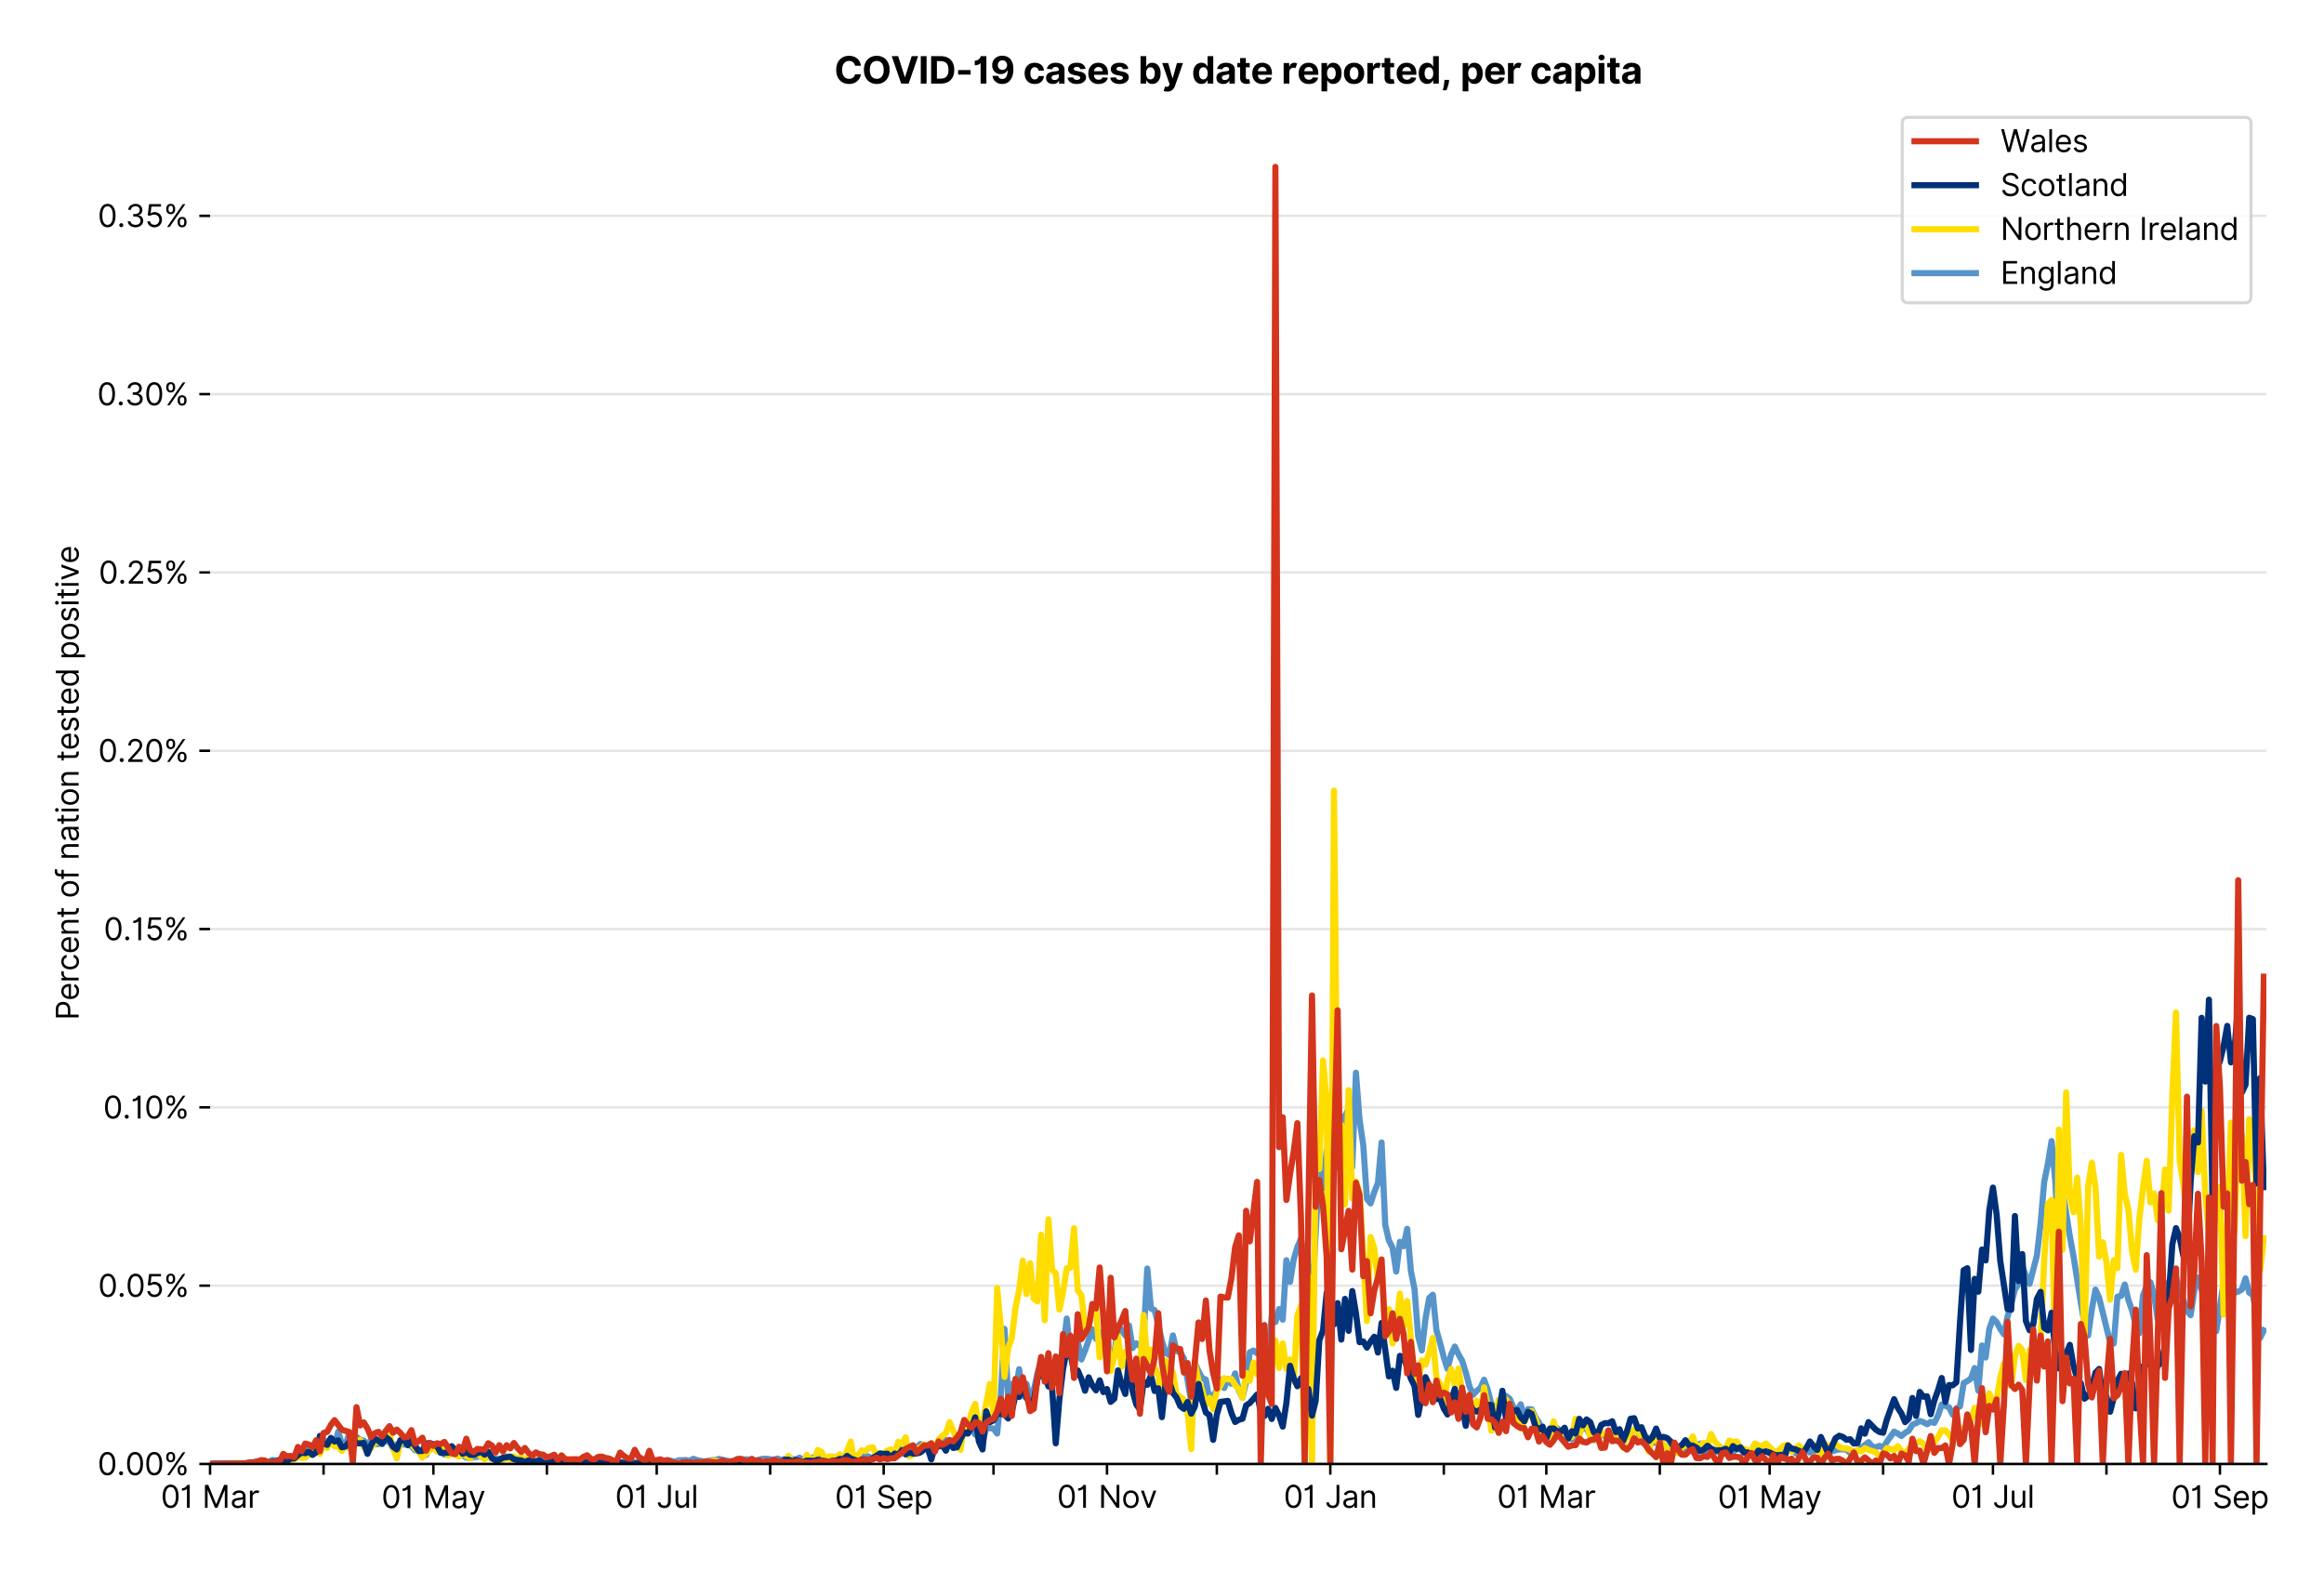 <?xml version="1.0" encoding="utf-8" standalone="no"?>
<!DOCTYPE svg PUBLIC "-//W3C//DTD SVG 1.1//EN"
  "http://www.w3.org/Graphics/SVG/1.1/DTD/svg11.dtd">
<svg version="1.1" viewBox="0 0 756.78 511.234" xmlns="http://www.w3.org/2000/svg" xmlns:xlink="http://www.w3.org/1999/xlink">
 <defs>
  <style type="text/css">*{stroke-linecap:butt;stroke-linejoin:round;}</style>
 </defs>
 <g id="figure_1">
  <g id="patch_1">
   <path d="M 0 511.234 
L 756.78 511.234 
L 756.78 0 
L 0 0 
z
" style="fill:#ffffff;"/>
  </g>
  <g id="axes_1">
   <g id="patch_2">
    <path d="M 68.405 476.745 
L 738.005 476.745 
L 738.005 33.225 
L 68.405 33.225 
z
" style="fill:#ffffff;"/>
   </g>
   <g id="matplotlib.axis_1">
    <g id="xtick_1">
     <g id="line2d_1">
      <defs>
       <path d="M 0 0 
L 0 3.5 
" id="ma90f3b5915" style="stroke:#000000;stroke-width:0.8;"/>
      </defs>
      <g>
       <use style="stroke:#000000;stroke-width:0.8;" x="68.405" xlink:href="#ma90f3b5915" y="476.745"/>
      </g>
     </g>
     <g id="text_1">
      <!-- 01 Mar -->
      <g transform="translate(52.368 491.018)scale(0.1 -0.1)">
       <defs>
        <path d="M 2000 -64 
Q 1230 -64 806 561 
Q 382 1186 382 2327 
Q 382 3459 809 4088 
Q 1236 4718 2000 4718 
Q 2764 4718 3191 4088 
Q 3618 3459 3618 2327 
Q 3618 1186 3194 561 
Q 2771 -64 2000 -64 
z
M 2000 436 
Q 2509 436 2791 927 
Q 3073 1418 3073 2327 
Q 3073 3234 2789 3730 
Q 2505 4227 2000 4227 
Q 1496 4227 1211 3730 
Q 927 3234 927 2327 
Q 927 1418 1210 927 
Q 1493 436 2000 436 
z
" id="Inter-Regular-30" transform="scale(0.016)"/>
        <path d="M 1973 4655 
L 1973 0 
L 1409 0 
L 1409 3836 
L 1373 3836 
Q 1341 3773 1209 3692 
Q 1077 3611 868 3551 
Q 659 3491 391 3491 
L 391 3964 
Q 661 3964 859 4061 
Q 1057 4159 1190 4291 
Q 1323 4423 1392 4529 
Q 1461 4636 1473 4655 
L 1973 4655 
z
" id="Inter-Regular-31" transform="scale(0.016)"/>
        <path id="Inter-Regular-20" transform="scale(0.016)"/>
        <path d="M 564 4655 
L 1236 4655 
L 2818 791 
L 2873 791 
L 4455 4655 
L 5127 4655 
L 5127 0 
L 4600 0 
L 4600 3536 
L 4555 3536 
L 3100 0 
L 2591 0 
L 1136 3536 
L 1091 3536 
L 1091 0 
L 564 0 
L 564 4655 
z
" id="Inter-Regular-4d" transform="scale(0.016)"/>
        <path d="M 1518 -82 
Q 1186 -82 916 44 
Q 646 170 486 410 
Q 327 650 327 991 
Q 327 1291 445 1478 
Q 564 1666 761 1773 
Q 959 1880 1199 1933 
Q 1439 1986 1682 2018 
Q 2000 2059 2199 2080 
Q 2398 2102 2490 2154 
Q 2582 2207 2582 2336 
L 2582 2355 
Q 2582 2691 2399 2877 
Q 2216 3064 1846 3064 
Q 1461 3064 1243 2895 
Q 1025 2727 936 2536 
L 427 2718 
Q 564 3036 792 3214 
Q 1021 3393 1292 3464 
Q 1564 3536 1827 3536 
Q 1996 3536 2215 3496 
Q 2434 3457 2640 3334 
Q 2846 3211 2982 2963 
Q 3118 2716 3118 2300 
L 3118 0 
L 2582 0 
L 2582 473 
L 2555 473 
Q 2500 359 2373 229 
Q 2246 100 2034 9 
Q 1823 -82 1518 -82 
z
M 1600 400 
Q 1918 400 2137 525 
Q 2357 650 2469 847 
Q 2582 1045 2582 1264 
L 2582 1755 
Q 2548 1714 2433 1681 
Q 2318 1648 2169 1624 
Q 2021 1600 1881 1583 
Q 1741 1566 1655 1555 
Q 1446 1527 1265 1467 
Q 1084 1407 974 1287 
Q 864 1168 864 964 
Q 864 684 1072 542 
Q 1280 400 1600 400 
z
" id="Inter-Regular-61" transform="scale(0.016)"/>
        <path d="M 491 0 
L 491 3491 
L 1009 3491 
L 1009 2964 
L 1046 2964 
Q 1139 3223 1389 3384 
Q 1639 3545 1955 3545 
Q 2100 3545 2209 3511 
Q 2318 3477 2400 3418 
L 2218 2964 
Q 2161 2993 2085 3010 
Q 2009 3027 1909 3027 
Q 1527 3027 1277 2794 
Q 1027 2561 1027 2209 
L 1027 0 
L 491 0 
z
" id="Inter-Regular-72" transform="scale(0.016)"/>
       </defs>
       <use xlink:href="#Inter-Regular-30"/>
       <use x="62.5" xlink:href="#Inter-Regular-31"/>
       <use x="106.676" xlink:href="#Inter-Regular-20"/>
       <use x="134.801" xlink:href="#Inter-Regular-4d"/>
       <use x="225.994" xlink:href="#Inter-Regular-61"/>
       <use x="282.386" xlink:href="#Inter-Regular-72"/>
      </g>
     </g>
    </g>
    <g id="xtick_2">
     <g id="line2d_2">
      <g>
       <use style="stroke:#000000;stroke-width:0.8;" x="105.361" xlink:href="#ma90f3b5915" y="476.745"/>
      </g>
     </g>
    </g>
    <g id="xtick_3">
     <g id="line2d_3">
      <g>
       <use style="stroke:#000000;stroke-width:0.8;" x="141.126" xlink:href="#ma90f3b5915" y="476.745"/>
      </g>
     </g>
     <g id="text_2">
      <!-- 01 May -->
      <g transform="translate(124.222 491.117)scale(0.1 -0.1)">
       <defs>
        <path d="M 818 -1355 
Q 682 -1355 575 -1333 
Q 468 -1311 427 -1291 
L 564 -818 
Q 857 -893 1053 -814 
Q 1250 -736 1391 -345 
L 1509 -18 
L 218 3491 
L 800 3491 
L 1764 709 
L 1800 709 
L 2764 3491 
L 3346 3491 
L 1846 -564 
Q 1550 -1355 818 -1355 
z
" id="Inter-Regular-79" transform="scale(0.016)"/>
       </defs>
       <use xlink:href="#Inter-Regular-30"/>
       <use x="62.5" xlink:href="#Inter-Regular-31"/>
       <use x="106.676" xlink:href="#Inter-Regular-20"/>
       <use x="134.801" xlink:href="#Inter-Regular-4d"/>
       <use x="225.994" xlink:href="#Inter-Regular-61"/>
       <use x="282.386" xlink:href="#Inter-Regular-79"/>
      </g>
     </g>
    </g>
    <g id="xtick_4">
     <g id="line2d_4">
      <g>
       <use style="stroke:#000000;stroke-width:0.8;" x="178.082" xlink:href="#ma90f3b5915" y="476.745"/>
      </g>
     </g>
    </g>
    <g id="xtick_5">
     <g id="line2d_5">
      <g>
       <use style="stroke:#000000;stroke-width:0.8;" x="213.846" xlink:href="#ma90f3b5915" y="476.745"/>
      </g>
     </g>
     <g id="text_3">
      <!-- 01 Jul -->
      <g transform="translate(200.303 491.018)scale(0.1 -0.1)">
       <defs>
        <path d="M 2346 4655 
L 2909 4655 
L 2909 1327 
Q 2909 657 2549 296 
Q 2189 -64 1582 -64 
Q 1200 -64 902 76 
Q 605 216 434 475 
Q 264 734 264 1091 
L 818 1091 
Q 818 795 1034 615 
Q 1250 436 1582 436 
Q 1948 436 2147 664 
Q 2346 893 2346 1327 
L 2346 4655 
z
" id="Inter-Regular-4a" transform="scale(0.016)"/>
        <path d="M 2691 1427 
L 2691 3491 
L 3227 3491 
L 3227 0 
L 2691 0 
L 2691 591 
L 2655 591 
Q 2532 325 2273 140 
Q 2014 -45 1618 -45 
Q 1127 -45 809 280 
Q 491 605 491 1273 
L 491 3491 
L 1027 3491 
L 1027 1309 
Q 1027 927 1242 700 
Q 1457 473 1791 473 
Q 1991 473 2199 575 
Q 2407 677 2549 888 
Q 2691 1100 2691 1427 
z
" id="Inter-Regular-75" transform="scale(0.016)"/>
        <path d="M 1027 4655 
L 1027 0 
L 491 0 
L 491 4655 
L 1027 4655 
z
" id="Inter-Regular-6c" transform="scale(0.016)"/>
       </defs>
       <use xlink:href="#Inter-Regular-30"/>
       <use x="62.5" xlink:href="#Inter-Regular-31"/>
       <use x="106.676" xlink:href="#Inter-Regular-20"/>
       <use x="134.801" xlink:href="#Inter-Regular-4a"/>
       <use x="189.063" xlink:href="#Inter-Regular-75"/>
       <use x="247.159" xlink:href="#Inter-Regular-6c"/>
      </g>
     </g>
    </g>
    <g id="xtick_6">
     <g id="line2d_6">
      <g>
       <use style="stroke:#000000;stroke-width:0.8;" x="250.803" xlink:href="#ma90f3b5915" y="476.745"/>
      </g>
     </g>
    </g>
    <g id="xtick_7">
     <g id="line2d_7">
      <g>
       <use style="stroke:#000000;stroke-width:0.8;" x="287.759" xlink:href="#ma90f3b5915" y="476.745"/>
      </g>
     </g>
     <g id="text_4">
      <!-- 01 Sep -->
      <g transform="translate(271.872 491.117)scale(0.1 -0.1)">
       <defs>
        <path d="M 3109 3491 
Q 3068 3836 2777 4027 
Q 2486 4218 2064 4218 
Q 1600 4218 1318 3999 
Q 1036 3780 1036 3445 
Q 1036 3195 1189 3042 
Q 1343 2889 1553 2803 
Q 1764 2718 1936 2673 
L 2409 2545 
Q 2591 2498 2815 2414 
Q 3039 2330 3244 2185 
Q 3450 2041 3584 1816 
Q 3718 1591 3718 1264 
Q 3718 886 3521 581 
Q 3325 277 2949 97 
Q 2573 -82 2036 -82 
Q 1286 -82 845 272 
Q 405 627 364 1200 
L 946 1200 
Q 968 936 1124 764 
Q 1280 593 1519 510 
Q 1759 427 2036 427 
Q 2359 427 2616 533 
Q 2873 639 3023 828 
Q 3173 1018 3173 1273 
Q 3173 1505 3043 1650 
Q 2914 1795 2702 1886 
Q 2491 1977 2246 2045 
L 1673 2209 
Q 1127 2366 809 2657 
Q 491 2948 491 3418 
Q 491 3809 703 4101 
Q 916 4393 1276 4555 
Q 1636 4718 2082 4718 
Q 2532 4718 2882 4558 
Q 3232 4398 3437 4120 
Q 3643 3843 3655 3491 
L 3109 3491 
z
" id="Inter-Regular-53" transform="scale(0.016)"/>
        <path d="M 1955 -73 
Q 1450 -73 1085 151 
Q 721 375 524 778 
Q 327 1182 327 1718 
Q 327 2255 524 2665 
Q 721 3075 1074 3305 
Q 1427 3536 1900 3536 
Q 2173 3536 2439 3445 
Q 2705 3355 2923 3151 
Q 3141 2948 3270 2614 
Q 3400 2280 3400 1791 
L 3400 1564 
L 866 1564 
Q 884 1005 1183 707 
Q 1482 409 1955 409 
Q 2271 409 2498 545 
Q 2725 682 2827 955 
L 3346 809 
Q 3223 414 2854 170 
Q 2486 -73 1955 -73 
z
M 866 2027 
L 2855 2027 
Q 2855 2470 2595 2762 
Q 2336 3055 1900 3055 
Q 1593 3055 1368 2911 
Q 1143 2768 1013 2533 
Q 884 2298 866 2027 
z
" id="Inter-Regular-65" transform="scale(0.016)"/>
        <path d="M 491 -1309 
L 491 3491 
L 1009 3491 
L 1009 2936 
L 1073 2936 
Q 1132 3027 1237 3169 
Q 1343 3311 1542 3423 
Q 1741 3536 2082 3536 
Q 2523 3536 2859 3315 
Q 3196 3095 3384 2690 
Q 3573 2286 3573 1736 
Q 3573 1182 3384 776 
Q 3196 370 2861 148 
Q 2527 -73 2091 -73 
Q 1755 -73 1552 39 
Q 1350 152 1241 296 
Q 1132 441 1073 536 
L 1027 536 
L 1027 -1309 
L 491 -1309 
z
M 1018 1745 
Q 1018 1152 1276 780 
Q 1534 409 2018 409 
Q 2355 409 2581 587 
Q 2807 766 2921 1069 
Q 3036 1373 3036 1745 
Q 3036 2114 2923 2410 
Q 2811 2707 2585 2881 
Q 2359 3055 2018 3055 
Q 1527 3055 1272 2693 
Q 1018 2332 1018 1745 
z
" id="Inter-Regular-70" transform="scale(0.016)"/>
       </defs>
       <use xlink:href="#Inter-Regular-30"/>
       <use x="62.5" xlink:href="#Inter-Regular-31"/>
       <use x="106.676" xlink:href="#Inter-Regular-20"/>
       <use x="134.801" xlink:href="#Inter-Regular-53"/>
       <use x="198.58" xlink:href="#Inter-Regular-65"/>
       <use x="256.818" xlink:href="#Inter-Regular-70"/>
      </g>
     </g>
    </g>
    <g id="xtick_8">
     <g id="line2d_8">
      <g>
       <use style="stroke:#000000;stroke-width:0.8;" x="323.524" xlink:href="#ma90f3b5915" y="476.745"/>
      </g>
     </g>
    </g>
    <g id="xtick_9">
     <g id="line2d_9">
      <g>
       <use style="stroke:#000000;stroke-width:0.8;" x="360.48" xlink:href="#ma90f3b5915" y="476.745"/>
      </g>
     </g>
     <g id="text_5">
      <!-- 01 Nov -->
      <g transform="translate(344.209 491.018)scale(0.1 -0.1)">
       <defs>
        <path d="M 4255 4655 
L 4255 0 
L 3709 0 
L 1173 3655 
L 1127 3655 
L 1127 0 
L 564 0 
L 564 4655 
L 1109 4655 
L 3655 991 
L 3700 991 
L 3700 4655 
L 4255 4655 
z
" id="Inter-Regular-4e" transform="scale(0.016)"/>
        <path d="M 1909 -73 
Q 1436 -73 1080 152 
Q 725 377 526 781 
Q 327 1186 327 1727 
Q 327 2273 526 2679 
Q 725 3086 1080 3311 
Q 1436 3536 1909 3536 
Q 2382 3536 2737 3311 
Q 3093 3086 3292 2679 
Q 3491 2273 3491 1727 
Q 3491 1186 3292 781 
Q 3093 377 2737 152 
Q 2382 -73 1909 -73 
z
M 1909 409 
Q 2268 409 2500 593 
Q 2732 777 2843 1077 
Q 2955 1377 2955 1727 
Q 2955 2077 2843 2379 
Q 2732 2682 2500 2868 
Q 2268 3055 1909 3055 
Q 1550 3055 1318 2868 
Q 1086 2682 975 2379 
Q 864 2077 864 1727 
Q 864 1377 975 1077 
Q 1086 777 1318 593 
Q 1550 409 1909 409 
z
" id="Inter-Regular-6f" transform="scale(0.016)"/>
        <path d="M 3346 3491 
L 2055 0 
L 1509 0 
L 218 3491 
L 800 3491 
L 1764 709 
L 1800 709 
L 2764 3491 
L 3346 3491 
z
" id="Inter-Regular-76" transform="scale(0.016)"/>
       </defs>
       <use xlink:href="#Inter-Regular-30"/>
       <use x="62.5" xlink:href="#Inter-Regular-31"/>
       <use x="106.676" xlink:href="#Inter-Regular-20"/>
       <use x="134.801" xlink:href="#Inter-Regular-4e"/>
       <use x="210.085" xlink:href="#Inter-Regular-6f"/>
       <use x="269.744" xlink:href="#Inter-Regular-76"/>
      </g>
     </g>
    </g>
    <g id="xtick_10">
     <g id="line2d_10">
      <g>
       <use style="stroke:#000000;stroke-width:0.8;" x="396.245" xlink:href="#ma90f3b5915" y="476.745"/>
      </g>
     </g>
    </g>
    <g id="xtick_11">
     <g id="line2d_11">
      <g>
       <use style="stroke:#000000;stroke-width:0.8;" x="433.201" xlink:href="#ma90f3b5915" y="476.745"/>
      </g>
     </g>
     <g id="text_6">
      <!-- 01 Jan -->
      <g transform="translate(418.002 491.018)scale(0.1 -0.1)">
       <defs>
        <path d="M 1027 2100 
L 1027 0 
L 491 0 
L 491 3491 
L 1009 3491 
L 1009 2945 
L 1055 2945 
Q 1177 3211 1427 3373 
Q 1677 3536 2073 3536 
Q 2602 3536 2928 3211 
Q 3255 2886 3255 2218 
L 3255 0 
L 2718 0 
L 2718 2182 
Q 2718 2593 2504 2824 
Q 2291 3055 1918 3055 
Q 1534 3055 1280 2806 
Q 1027 2557 1027 2100 
z
" id="Inter-Regular-6e" transform="scale(0.016)"/>
       </defs>
       <use xlink:href="#Inter-Regular-30"/>
       <use x="62.5" xlink:href="#Inter-Regular-31"/>
       <use x="106.676" xlink:href="#Inter-Regular-20"/>
       <use x="134.801" xlink:href="#Inter-Regular-4a"/>
       <use x="189.063" xlink:href="#Inter-Regular-61"/>
       <use x="245.455" xlink:href="#Inter-Regular-6e"/>
      </g>
     </g>
    </g>
    <g id="xtick_12">
     <g id="line2d_12">
      <g>
       <use style="stroke:#000000;stroke-width:0.8;" x="470.158" xlink:href="#ma90f3b5915" y="476.745"/>
      </g>
     </g>
    </g>
    <g id="xtick_13">
     <g id="line2d_13">
      <g>
       <use style="stroke:#000000;stroke-width:0.8;" x="503.538" xlink:href="#ma90f3b5915" y="476.745"/>
      </g>
     </g>
     <g id="text_7">
      <!-- 01 Mar -->
      <g transform="translate(487.501 491.018)scale(0.1 -0.1)">
       <use xlink:href="#Inter-Regular-30"/>
       <use x="62.5" xlink:href="#Inter-Regular-31"/>
       <use x="106.676" xlink:href="#Inter-Regular-20"/>
       <use x="134.801" xlink:href="#Inter-Regular-4d"/>
       <use x="225.994" xlink:href="#Inter-Regular-61"/>
       <use x="282.386" xlink:href="#Inter-Regular-72"/>
      </g>
     </g>
    </g>
    <g id="xtick_14">
     <g id="line2d_14">
      <g>
       <use style="stroke:#000000;stroke-width:0.8;" x="540.494" xlink:href="#ma90f3b5915" y="476.745"/>
      </g>
     </g>
    </g>
    <g id="xtick_15">
     <g id="line2d_15">
      <g>
       <use style="stroke:#000000;stroke-width:0.8;" x="576.259" xlink:href="#ma90f3b5915" y="476.745"/>
      </g>
     </g>
     <g id="text_8">
      <!-- 01 May -->
      <g transform="translate(559.355 491.117)scale(0.1 -0.1)">
       <use xlink:href="#Inter-Regular-30"/>
       <use x="62.5" xlink:href="#Inter-Regular-31"/>
       <use x="106.676" xlink:href="#Inter-Regular-20"/>
       <use x="134.801" xlink:href="#Inter-Regular-4d"/>
       <use x="225.994" xlink:href="#Inter-Regular-61"/>
       <use x="282.386" xlink:href="#Inter-Regular-79"/>
      </g>
     </g>
    </g>
    <g id="xtick_16">
     <g id="line2d_16">
      <g>
       <use style="stroke:#000000;stroke-width:0.8;" x="613.215" xlink:href="#ma90f3b5915" y="476.745"/>
      </g>
     </g>
    </g>
    <g id="xtick_17">
     <g id="line2d_17">
      <g>
       <use style="stroke:#000000;stroke-width:0.8;" x="648.979" xlink:href="#ma90f3b5915" y="476.745"/>
      </g>
     </g>
     <g id="text_9">
      <!-- 01 Jul -->
      <g transform="translate(635.436 491.018)scale(0.1 -0.1)">
       <use xlink:href="#Inter-Regular-30"/>
       <use x="62.5" xlink:href="#Inter-Regular-31"/>
       <use x="106.676" xlink:href="#Inter-Regular-20"/>
       <use x="134.801" xlink:href="#Inter-Regular-4a"/>
       <use x="189.063" xlink:href="#Inter-Regular-75"/>
       <use x="247.159" xlink:href="#Inter-Regular-6c"/>
      </g>
     </g>
    </g>
    <g id="xtick_18">
     <g id="line2d_18">
      <g>
       <use style="stroke:#000000;stroke-width:0.8;" x="685.936" xlink:href="#ma90f3b5915" y="476.745"/>
      </g>
     </g>
    </g>
    <g id="xtick_19">
     <g id="line2d_19">
      <g>
       <use style="stroke:#000000;stroke-width:0.8;" x="722.892" xlink:href="#ma90f3b5915" y="476.745"/>
      </g>
     </g>
     <g id="text_10">
      <!-- 01 Sep -->
      <g transform="translate(707.005 491.117)scale(0.1 -0.1)">
       <use xlink:href="#Inter-Regular-30"/>
       <use x="62.5" xlink:href="#Inter-Regular-31"/>
       <use x="106.676" xlink:href="#Inter-Regular-20"/>
       <use x="134.801" xlink:href="#Inter-Regular-53"/>
       <use x="198.58" xlink:href="#Inter-Regular-65"/>
       <use x="256.818" xlink:href="#Inter-Regular-70"/>
      </g>
     </g>
    </g>
   </g>
   <g id="matplotlib.axis_2">
    <g id="ytick_1">
     <g id="line2d_20">
      <path clip-path="url(#pa95688dbfe)" d="M 68.405 476.745 
L 738.005 476.745 
" style="fill:none;stroke:#e5e5e5;stroke-linecap:square;stroke-width:0.8;"/>
     </g>
     <g id="line2d_21">
      <defs>
       <path d="M 0 0 
L -3.5 0 
" id="m53fa5fe212" style="stroke:#000000;stroke-width:0.8;"/>
      </defs>
      <g>
       <use style="stroke:#000000;stroke-width:0.8;" x="68.405" xlink:href="#m53fa5fe212" y="476.745"/>
      </g>
     </g>
     <g id="text_11">
      <!-- 0.00% -->
      <g transform="translate(31.773 480.382)scale(0.1 -0.1)">
       <defs>
        <path d="M 882 -36 
Q 714 -36 593 84 
Q 473 205 473 373 
Q 473 541 593 661 
Q 714 782 882 782 
Q 1050 782 1170 661 
Q 1291 541 1291 373 
Q 1291 205 1170 84 
Q 1050 -36 882 -36 
z
" id="Inter-Regular-2e" transform="scale(0.016)"/>
        <path d="M 2855 873 
L 2855 1118 
Q 2855 1373 2960 1585 
Q 3066 1798 3269 1926 
Q 3473 2055 3764 2055 
Q 4059 2055 4259 1926 
Q 4459 1798 4561 1585 
Q 4664 1373 4664 1118 
L 4664 873 
Q 4664 618 4560 405 
Q 4457 193 4256 64 
Q 4055 -64 3764 -64 
Q 3468 -64 3266 64 
Q 3064 193 2959 405 
Q 2855 618 2855 873 
z
M 536 3536 
L 536 3782 
Q 536 4036 642 4248 
Q 748 4461 951 4589 
Q 1155 4718 1446 4718 
Q 1741 4718 1941 4589 
Q 2141 4461 2243 4248 
Q 2346 4036 2346 3782 
L 2346 3536 
Q 2346 3282 2242 3069 
Q 2139 2857 1937 2728 
Q 1736 2600 1446 2600 
Q 1150 2600 948 2728 
Q 746 2857 641 3069 
Q 536 3282 536 3536 
z
M 709 0 
L 3909 4655 
L 4427 4655 
L 1227 0 
L 709 0 
z
M 3318 1118 
L 3318 873 
Q 3318 661 3418 494 
Q 3518 327 3764 327 
Q 4002 327 4101 494 
Q 4200 661 4200 873 
L 4200 1118 
Q 4200 1330 4104 1497 
Q 4009 1664 3764 1664 
Q 3525 1664 3421 1497 
Q 3318 1330 3318 1118 
z
M 1000 3782 
L 1000 3536 
Q 1000 3325 1100 3158 
Q 1200 2991 1446 2991 
Q 1684 2991 1783 3158 
Q 1882 3325 1882 3536 
L 1882 3782 
Q 1882 3993 1786 4160 
Q 1691 4327 1446 4327 
Q 1207 4327 1103 4160 
Q 1000 3993 1000 3782 
z
" id="Inter-Regular-25" transform="scale(0.016)"/>
       </defs>
       <use xlink:href="#Inter-Regular-30"/>
       <use x="62.5" xlink:href="#Inter-Regular-2e"/>
       <use x="90.057" xlink:href="#Inter-Regular-30"/>
       <use x="152.557" xlink:href="#Inter-Regular-30"/>
       <use x="215.057" xlink:href="#Inter-Regular-25"/>
      </g>
     </g>
    </g>
    <g id="ytick_2">
     <g id="line2d_22">
      <path clip-path="url(#pa95688dbfe)" d="M 68.405 418.68 
L 738.005 418.68 
" style="fill:none;stroke:#e5e5e5;stroke-linecap:square;stroke-width:0.8;"/>
     </g>
     <g id="line2d_23">
      <g>
       <use style="stroke:#000000;stroke-width:0.8;" x="68.405" xlink:href="#m53fa5fe212" y="418.68"/>
      </g>
     </g>
     <g id="text_12">
      <!-- 0.05% -->
      <g transform="translate(31.944 422.317)scale(0.1 -0.1)">
       <defs>
        <path d="M 1936 -64 
Q 1536 -64 1216 95 
Q 896 255 702 532 
Q 509 809 491 1164 
L 1036 1164 
Q 1068 848 1324 642 
Q 1580 436 1936 436 
Q 2223 436 2447 570 
Q 2671 705 2799 940 
Q 2927 1175 2927 1473 
Q 2927 1777 2794 2017 
Q 2661 2257 2429 2395 
Q 2198 2534 1900 2536 
Q 1686 2539 1461 2472 
Q 1236 2405 1091 2300 
L 564 2364 
L 846 4655 
L 3264 4655 
L 3264 4155 
L 1318 4155 
L 1155 2782 
L 1182 2782 
Q 1325 2895 1541 2970 
Q 1757 3045 1991 3045 
Q 2418 3045 2753 2842 
Q 3089 2639 3281 2286 
Q 3473 1934 3473 1482 
Q 3473 1036 3274 687 
Q 3075 339 2727 137 
Q 2380 -64 1936 -64 
z
" id="Inter-Regular-35" transform="scale(0.016)"/>
       </defs>
       <use xlink:href="#Inter-Regular-30"/>
       <use x="62.5" xlink:href="#Inter-Regular-2e"/>
       <use x="90.057" xlink:href="#Inter-Regular-30"/>
       <use x="152.557" xlink:href="#Inter-Regular-35"/>
       <use x="213.352" xlink:href="#Inter-Regular-25"/>
      </g>
     </g>
    </g>
    <g id="ytick_3">
     <g id="line2d_24">
      <path clip-path="url(#pa95688dbfe)" d="M 68.405 360.615 
L 738.005 360.615 
" style="fill:none;stroke:#e5e5e5;stroke-linecap:square;stroke-width:0.8;"/>
     </g>
     <g id="line2d_25">
      <g>
       <use style="stroke:#000000;stroke-width:0.8;" x="68.405" xlink:href="#m53fa5fe212" y="360.615"/>
      </g>
     </g>
     <g id="text_13">
      <!-- 0.10% -->
      <g transform="translate(33.606 364.252)scale(0.1 -0.1)">
       <use xlink:href="#Inter-Regular-30"/>
       <use x="62.5" xlink:href="#Inter-Regular-2e"/>
       <use x="90.057" xlink:href="#Inter-Regular-31"/>
       <use x="134.233" xlink:href="#Inter-Regular-30"/>
       <use x="196.733" xlink:href="#Inter-Regular-25"/>
      </g>
     </g>
    </g>
    <g id="ytick_4">
     <g id="line2d_26">
      <path clip-path="url(#pa95688dbfe)" d="M 68.405 302.55 
L 738.005 302.55 
" style="fill:none;stroke:#e5e5e5;stroke-linecap:square;stroke-width:0.8;"/>
     </g>
     <g id="line2d_27">
      <g>
       <use style="stroke:#000000;stroke-width:0.8;" x="68.405" xlink:href="#m53fa5fe212" y="302.55"/>
      </g>
     </g>
     <g id="text_14">
      <!-- 0.15% -->
      <g transform="translate(33.777 306.187)scale(0.1 -0.1)">
       <use xlink:href="#Inter-Regular-30"/>
       <use x="62.5" xlink:href="#Inter-Regular-2e"/>
       <use x="90.057" xlink:href="#Inter-Regular-31"/>
       <use x="134.233" xlink:href="#Inter-Regular-35"/>
       <use x="195.028" xlink:href="#Inter-Regular-25"/>
      </g>
     </g>
    </g>
    <g id="ytick_5">
     <g id="line2d_28">
      <path clip-path="url(#pa95688dbfe)" d="M 68.405 244.485 
L 738.005 244.485 
" style="fill:none;stroke:#e5e5e5;stroke-linecap:square;stroke-width:0.8;"/>
     </g>
     <g id="line2d_29">
      <g>
       <use style="stroke:#000000;stroke-width:0.8;" x="68.405" xlink:href="#m53fa5fe212" y="244.485"/>
      </g>
     </g>
     <g id="text_15">
      <!-- 0.20% -->
      <g transform="translate(31.972 248.122)scale(0.1 -0.1)">
       <defs>
        <path d="M 482 0 
L 482 409 
L 2018 2091 
Q 2289 2386 2464 2605 
Q 2639 2825 2724 3019 
Q 2809 3214 2809 3427 
Q 2809 3795 2553 4011 
Q 2298 4227 1918 4227 
Q 1514 4227 1275 3985 
Q 1036 3743 1036 3345 
L 500 3345 
Q 500 3755 688 4064 
Q 877 4373 1203 4545 
Q 1530 4718 1936 4718 
Q 2346 4718 2661 4545 
Q 2977 4373 3156 4079 
Q 3336 3786 3336 3427 
Q 3336 3170 3244 2926 
Q 3152 2682 2926 2383 
Q 2700 2084 2300 1655 
L 1255 536 
L 1255 500 
L 3418 500 
L 3418 0 
L 482 0 
z
" id="Inter-Regular-32" transform="scale(0.016)"/>
       </defs>
       <use xlink:href="#Inter-Regular-30"/>
       <use x="62.5" xlink:href="#Inter-Regular-2e"/>
       <use x="90.057" xlink:href="#Inter-Regular-32"/>
       <use x="150.568" xlink:href="#Inter-Regular-30"/>
       <use x="213.068" xlink:href="#Inter-Regular-25"/>
      </g>
     </g>
    </g>
    <g id="ytick_6">
     <g id="line2d_30">
      <path clip-path="url(#pa95688dbfe)" d="M 68.405 186.421 
L 738.005 186.421 
" style="fill:none;stroke:#e5e5e5;stroke-linecap:square;stroke-width:0.8;"/>
     </g>
     <g id="line2d_31">
      <g>
       <use style="stroke:#000000;stroke-width:0.8;" x="68.405" xlink:href="#m53fa5fe212" y="186.421"/>
      </g>
     </g>
     <g id="text_16">
      <!-- 0.25% -->
      <g transform="translate(32.142 190.057)scale(0.1 -0.1)">
       <use xlink:href="#Inter-Regular-30"/>
       <use x="62.5" xlink:href="#Inter-Regular-2e"/>
       <use x="90.057" xlink:href="#Inter-Regular-32"/>
       <use x="150.568" xlink:href="#Inter-Regular-35"/>
       <use x="211.364" xlink:href="#Inter-Regular-25"/>
      </g>
     </g>
    </g>
    <g id="ytick_7">
     <g id="line2d_32">
      <path clip-path="url(#pa95688dbfe)" d="M 68.405 128.356 
L 738.005 128.356 
" style="fill:none;stroke:#e5e5e5;stroke-linecap:square;stroke-width:0.8;"/>
     </g>
     <g id="line2d_33">
      <g>
       <use style="stroke:#000000;stroke-width:0.8;" x="68.405" xlink:href="#m53fa5fe212" y="128.356"/>
      </g>
     </g>
     <g id="text_17">
      <!-- 0.30% -->
      <g transform="translate(31.659 131.992)scale(0.1 -0.1)">
       <defs>
        <path d="M 2055 -64 
Q 1605 -64 1253 90 
Q 902 245 696 521 
Q 491 798 473 1164 
L 1046 1164 
Q 1071 827 1356 631 
Q 1641 436 2046 436 
Q 2493 436 2783 664 
Q 3073 893 3073 1264 
Q 3073 1650 2787 1893 
Q 2502 2136 1973 2136 
L 1600 2136 
L 1600 2636 
L 1973 2636 
Q 2386 2636 2647 2856 
Q 2909 3077 2909 3445 
Q 2909 3798 2679 4012 
Q 2450 4227 2064 4227 
Q 1823 4227 1610 4139 
Q 1398 4052 1264 3887 
Q 1130 3723 1118 3491 
L 573 3491 
Q 586 3857 793 4133 
Q 1000 4409 1335 4563 
Q 1671 4718 2073 4718 
Q 2505 4718 2814 4544 
Q 3123 4370 3289 4086 
Q 3455 3802 3455 3473 
Q 3455 3080 3249 2802 
Q 3043 2525 2691 2418 
L 2691 2382 
Q 3132 2309 3379 2008 
Q 3627 1707 3627 1264 
Q 3627 884 3421 583 
Q 3216 282 2861 109 
Q 2507 -64 2055 -64 
z
" id="Inter-Regular-33" transform="scale(0.016)"/>
       </defs>
       <use xlink:href="#Inter-Regular-30"/>
       <use x="62.5" xlink:href="#Inter-Regular-2e"/>
       <use x="90.057" xlink:href="#Inter-Regular-33"/>
       <use x="153.693" xlink:href="#Inter-Regular-30"/>
       <use x="216.193" xlink:href="#Inter-Regular-25"/>
      </g>
     </g>
    </g>
    <g id="ytick_8">
     <g id="line2d_34">
      <path clip-path="url(#pa95688dbfe)" d="M 68.405 70.291 
L 738.005 70.291 
" style="fill:none;stroke:#e5e5e5;stroke-linecap:square;stroke-width:0.8;"/>
     </g>
     <g id="line2d_35">
      <g>
       <use style="stroke:#000000;stroke-width:0.8;" x="68.405" xlink:href="#m53fa5fe212" y="70.291"/>
      </g>
     </g>
     <g id="text_18">
      <!-- 0.35% -->
      <g transform="translate(31.83 73.928)scale(0.1 -0.1)">
       <use xlink:href="#Inter-Regular-30"/>
       <use x="62.5" xlink:href="#Inter-Regular-2e"/>
       <use x="90.057" xlink:href="#Inter-Regular-33"/>
       <use x="153.693" xlink:href="#Inter-Regular-35"/>
       <use x="214.489" xlink:href="#Inter-Regular-25"/>
      </g>
     </g>
    </g>
    <g id="text_19">
     <!-- Percent of nation tested positive -->
     <g transform="translate(25.614 332.215)rotate(-90)scale(0.1 -0.1)">
      <defs>
       <path d="M 564 0 
L 564 4655 
L 2136 4655 
Q 2684 4655 3033 4458 
Q 3382 4261 3550 3927 
Q 3718 3593 3718 3182 
Q 3718 2770 3551 2434 
Q 3384 2098 3036 1899 
Q 2689 1700 2146 1700 
L 1127 1700 
L 1127 0 
L 564 0 
z
M 1127 2200 
L 2127 2200 
Q 2689 2200 2926 2482 
Q 3164 2764 3164 3182 
Q 3164 3602 2925 3878 
Q 2686 4155 2118 4155 
L 1127 4155 
L 1127 2200 
z
" id="Inter-Regular-50" transform="scale(0.016)"/>
       <path d="M 1909 -73 
Q 1418 -73 1063 159 
Q 709 391 518 798 
Q 327 1205 327 1727 
Q 327 2259 524 2667 
Q 721 3075 1074 3305 
Q 1427 3536 1900 3536 
Q 2268 3536 2563 3400 
Q 2859 3264 3047 3018 
Q 3236 2773 3282 2445 
L 2746 2445 
Q 2684 2684 2474 2869 
Q 2264 3055 1909 3055 
Q 1439 3055 1151 2697 
Q 864 2339 864 1745 
Q 864 1139 1148 774 
Q 1432 409 1909 409 
Q 2223 409 2447 570 
Q 2671 732 2746 1018 
L 3282 1018 
Q 3236 709 3058 462 
Q 2880 216 2588 71 
Q 2296 -73 1909 -73 
z
" id="Inter-Regular-63" transform="scale(0.016)"/>
       <path d="M 2009 3491 
L 2009 3036 
L 1264 3036 
L 1264 1000 
Q 1264 773 1331 660 
Q 1398 548 1503 510 
Q 1609 473 1727 473 
Q 1816 473 1873 483 
Q 1930 493 1964 500 
L 2073 18 
Q 2018 -2 1920 -23 
Q 1823 -45 1673 -45 
Q 1446 -45 1228 52 
Q 1011 150 869 350 
Q 727 550 727 855 
L 727 3036 
L 200 3036 
L 200 3491 
L 727 3491 
L 727 4327 
L 1264 4327 
L 1264 3491 
L 2009 3491 
z
" id="Inter-Regular-74" transform="scale(0.016)"/>
       <path d="M 2046 3491 
L 2046 3036 
L 1264 3036 
L 1264 0 
L 727 0 
L 727 3036 
L 164 3036 
L 164 3491 
L 727 3491 
L 727 3973 
Q 727 4273 868 4473 
Q 1009 4673 1234 4773 
Q 1459 4873 1709 4873 
Q 1907 4873 2032 4841 
Q 2157 4809 2218 4782 
L 2064 4318 
Q 2023 4332 1951 4352 
Q 1880 4373 1764 4373 
Q 1498 4373 1381 4239 
Q 1264 4105 1264 3845 
L 1264 3491 
L 2046 3491 
z
" id="Inter-Regular-66" transform="scale(0.016)"/>
       <path d="M 491 0 
L 491 3491 
L 1027 3491 
L 1027 0 
L 491 0 
z
M 764 4073 
Q 607 4073 494 4179 
Q 382 4286 382 4436 
Q 382 4586 494 4693 
Q 607 4800 764 4800 
Q 921 4800 1033 4693 
Q 1146 4586 1146 4436 
Q 1146 4286 1033 4179 
Q 921 4073 764 4073 
z
" id="Inter-Regular-69" transform="scale(0.016)"/>
       <path d="M 2964 2709 
L 2482 2573 
Q 2411 2755 2245 2914 
Q 2080 3073 1727 3073 
Q 1407 3073 1194 2926 
Q 982 2780 982 2555 
Q 982 2355 1127 2239 
Q 1273 2123 1582 2045 
L 2100 1918 
Q 3027 1691 3027 973 
Q 3027 673 2855 436 
Q 2684 200 2377 63 
Q 2071 -73 1664 -73 
Q 1130 -73 780 159 
Q 430 391 336 836 
L 846 964 
Q 989 400 1655 400 
Q 2030 400 2251 560 
Q 2473 720 2473 945 
Q 2473 1316 1955 1436 
L 1373 1573 
Q 893 1686 669 1926 
Q 446 2166 446 2527 
Q 446 2823 613 3050 
Q 780 3277 1069 3406 
Q 1359 3536 1727 3536 
Q 2246 3536 2542 3309 
Q 2839 3082 2964 2709 
z
" id="Inter-Regular-73" transform="scale(0.016)"/>
       <path d="M 1809 -73 
Q 1373 -73 1039 148 
Q 705 370 516 776 
Q 327 1182 327 1736 
Q 327 2286 516 2690 
Q 705 3095 1041 3315 
Q 1377 3536 1818 3536 
Q 2159 3536 2358 3423 
Q 2557 3311 2662 3169 
Q 2768 3027 2827 2936 
L 2873 2936 
L 2873 4655 
L 3409 4655 
L 3409 0 
L 2891 0 
L 2891 536 
L 2827 536 
Q 2768 441 2659 296 
Q 2550 152 2348 39 
Q 2146 -73 1809 -73 
z
M 1882 409 
Q 2366 409 2624 780 
Q 2882 1152 2882 1745 
Q 2882 2332 2627 2693 
Q 2373 3055 1882 3055 
Q 1541 3055 1315 2881 
Q 1089 2707 976 2410 
Q 864 2114 864 1745 
Q 864 1373 978 1069 
Q 1093 766 1319 587 
Q 1546 409 1882 409 
z
" id="Inter-Regular-64" transform="scale(0.016)"/>
      </defs>
      <use xlink:href="#Inter-Regular-50"/>
      <use x="63.494" xlink:href="#Inter-Regular-65"/>
      <use x="121.733" xlink:href="#Inter-Regular-72"/>
      <use x="160.085" xlink:href="#Inter-Regular-63"/>
      <use x="215.909" xlink:href="#Inter-Regular-65"/>
      <use x="274.148" xlink:href="#Inter-Regular-6e"/>
      <use x="332.671" xlink:href="#Inter-Regular-74"/>
      <use x="369.034" xlink:href="#Inter-Regular-20"/>
      <use x="397.159" xlink:href="#Inter-Regular-6f"/>
      <use x="456.818" xlink:href="#Inter-Regular-66"/>
      <use x="492.898" xlink:href="#Inter-Regular-20"/>
      <use x="521.023" xlink:href="#Inter-Regular-6e"/>
      <use x="579.546" xlink:href="#Inter-Regular-61"/>
      <use x="635.938" xlink:href="#Inter-Regular-74"/>
      <use x="672.301" xlink:href="#Inter-Regular-69"/>
      <use x="696.023" xlink:href="#Inter-Regular-6f"/>
      <use x="755.682" xlink:href="#Inter-Regular-6e"/>
      <use x="814.205" xlink:href="#Inter-Regular-20"/>
      <use x="842.33" xlink:href="#Inter-Regular-74"/>
      <use x="878.693" xlink:href="#Inter-Regular-65"/>
      <use x="936.932" xlink:href="#Inter-Regular-73"/>
      <use x="989.205" xlink:href="#Inter-Regular-74"/>
      <use x="1025.568" xlink:href="#Inter-Regular-65"/>
      <use x="1083.807" xlink:href="#Inter-Regular-64"/>
      <use x="1145.881" xlink:href="#Inter-Regular-20"/>
      <use x="1174.006" xlink:href="#Inter-Regular-70"/>
      <use x="1234.943" xlink:href="#Inter-Regular-6f"/>
      <use x="1294.602" xlink:href="#Inter-Regular-73"/>
      <use x="1346.875" xlink:href="#Inter-Regular-69"/>
      <use x="1370.597" xlink:href="#Inter-Regular-74"/>
      <use x="1406.96" xlink:href="#Inter-Regular-69"/>
      <use x="1430.682" xlink:href="#Inter-Regular-76"/>
      <use x="1486.364" xlink:href="#Inter-Regular-65"/>
     </g>
    </g>
   </g>
   <g id="line2d_36">
    <path clip-path="url(#pa95688dbfe)" d="M 32.64 476.741 
L 64.828 476.745 
L 81.518 476.541 
L 85.095 476.223 
L 86.287 476.545 
L 88.671 475.456 
L 89.863 475.561 
L 91.055 475.449 
L 92.248 474.944 
L 93.44 475.641 
L 94.632 475.109 
L 95.824 474.15 
L 97.016 474.414 
L 99.4 471.575 
L 100.593 472.332 
L 101.785 472.495 
L 102.977 472.398 
L 104.169 471.764 
L 105.361 469.256 
L 107.745 469.367 
L 108.938 470.741 
L 110.13 466.208 
L 111.322 470.192 
L 112.514 470.601 
L 113.706 466.867 
L 114.898 468.909 
L 116.09 467.95 
L 117.283 468.82 
L 118.475 469.169 
L 119.667 470.558 
L 120.859 468.794 
L 122.051 470.168 
L 123.243 470.312 
L 124.436 468.523 
L 125.628 469.425 
L 126.82 469.303 
L 128.012 471.791 
L 129.204 470.376 
L 130.396 470.514 
L 131.588 470.382 
L 132.781 470.547 
L 133.973 470.914 
L 135.165 472.305 
L 136.357 472.074 
L 137.549 472.641 
L 138.741 473.85 
L 139.933 471.62 
L 141.126 471.585 
L 142.318 472.148 
L 143.51 472.579 
L 144.702 473.681 
L 145.894 472.945 
L 147.086 473.421 
L 148.278 472.344 
L 149.471 473.25 
L 151.855 474.667 
L 153.047 474.907 
L 154.239 474.544 
L 156.623 474.292 
L 157.816 474.451 
L 159.008 474.401 
L 160.2 475.119 
L 164.968 474.983 
L 166.161 474.511 
L 167.353 474.725 
L 168.545 475.54 
L 169.737 475.726 
L 170.929 475.73 
L 172.121 475.489 
L 173.313 475.674 
L 174.506 475.59 
L 175.698 475.27 
L 176.89 476.085 
L 178.082 476.138 
L 179.274 475.829 
L 182.851 475.815 
L 184.043 475.874 
L 185.235 476.275 
L 186.427 476.555 
L 187.619 475.402 
L 188.811 476.615 
L 190.004 476.118 
L 191.196 475.936 
L 192.388 475.977 
L 194.772 476.293 
L 199.541 476.079 
L 200.733 476.077 
L 201.925 476.301 
L 203.117 476.378 
L 204.309 476.312 
L 205.501 476.524 
L 206.694 476.207 
L 207.886 476.384 
L 209.078 476.349 
L 211.462 476.541 
L 212.654 476.341 
L 213.846 476.38 
L 215.039 475.666 
L 216.231 475.709 
L 217.423 475.55 
L 218.615 475.73 
L 219.807 476.062 
L 220.999 475.565 
L 223.384 475.472 
L 224.576 475.755 
L 225.768 475.082 
L 226.96 475.476 
L 229.344 475.977 
L 231.729 475.513 
L 232.921 475.435 
L 234.113 475.103 
L 237.689 475.922 
L 238.881 475.674 
L 240.074 475.297 
L 242.458 475.28 
L 243.65 475.257 
L 246.034 475.616 
L 248.419 475.07 
L 249.611 475.066 
L 251.995 475.35 
L 253.187 474.979 
L 254.379 475.472 
L 255.571 475.086 
L 257.956 475.103 
L 259.148 475.344 
L 260.34 474.707 
L 261.532 475.303 
L 262.724 474.61 
L 263.917 474.837 
L 265.109 474.56 
L 266.301 474.096 
L 267.493 474.818 
L 268.685 474.781 
L 269.877 475.437 
L 271.069 474.733 
L 272.262 475.286 
L 273.454 474.61 
L 274.646 474.872 
L 275.838 474.558 
L 277.03 474.81 
L 278.222 475.181 
L 279.414 474.548 
L 280.607 474.94 
L 281.799 473.96 
L 284.183 474.907 
L 285.375 473.677 
L 286.567 474.374 
L 287.759 474.597 
L 288.952 474.189 
L 290.144 473.636 
L 291.336 473.302 
L 292.528 473.698 
L 293.72 471.43 
L 294.912 471.529 
L 296.104 472.425 
L 297.297 472.029 
L 298.489 471.426 
L 299.681 470.26 
L 302.065 470.892 
L 303.257 472.084 
L 304.449 471.28 
L 305.642 469.738 
L 306.834 470.993 
L 308.026 468.965 
L 309.218 469.239 
L 310.41 469.98 
L 312.794 468.106 
L 313.987 466.258 
L 315.179 465.125 
L 316.371 464.937 
L 317.563 467.174 
L 318.755 466.842 
L 319.947 469.904 
L 321.139 465.086 
L 322.332 465.076 
L 323.524 465.214 
L 324.716 466.848 
L 325.908 454.45 
L 327.1 432.781 
L 328.292 454.7 
L 329.485 450.65 
L 330.677 452.961 
L 331.869 445.896 
L 333.061 454.52 
L 334.253 450.691 
L 335.445 455.323 
L 336.637 452.715 
L 337.83 447.221 
L 339.022 443.462 
L 340.214 443.447 
L 341.406 451.624 
L 342.598 449.307 
L 343.79 446.408 
L 344.982 442.981 
L 346.175 439.992 
L 347.367 429.399 
L 348.559 440.941 
L 349.751 441.432 
L 350.943 436.86 
L 352.135 442.729 
L 353.327 439.849 
L 355.712 432.913 
L 356.904 436.018 
L 358.096 433.788 
L 359.288 437.825 
L 360.48 434.24 
L 361.672 444.023 
L 362.865 440.99 
L 364.057 431.638 
L 365.249 433.136 
L 366.441 434.929 
L 367.633 431.613 
L 368.825 439.003 
L 370.017 437.47 
L 371.21 438.325 
L 372.402 435.543 
L 373.594 413.111 
L 374.786 426.115 
L 375.978 426.614 
L 377.17 431.359 
L 378.362 436.672 
L 379.555 440.538 
L 380.747 441.281 
L 381.939 434.881 
L 383.131 439.928 
L 384.323 440.402 
L 385.515 442.356 
L 387.9 456.414 
L 389.092 443.955 
L 390.284 446.546 
L 391.476 448.775 
L 392.668 449.257 
L 393.86 456.002 
L 396.245 452.775 
L 397.437 449.257 
L 398.629 452.003 
L 399.821 449.074 
L 401.013 450.613 
L 402.205 447.254 
L 403.398 452.765 
L 404.59 455.166 
L 405.782 450.006 
L 406.974 440.388 
L 408.166 439.816 
L 409.358 440.705 
L 410.55 441.333 
L 411.743 439.851 
L 412.935 442.694 
L 414.127 428.401 
L 415.319 430.528 
L 416.511 426.296 
L 417.703 429.756 
L 418.895 410.404 
L 420.088 417.445 
L 421.28 410.129 
L 422.472 406.088 
L 423.664 403.376 
L 424.856 411.631 
L 426.048 412.153 
L 427.24 423.889 
L 429.625 379.437 
L 430.817 386.886 
L 432.009 374.597 
L 433.201 372.047 
L 434.393 375.138 
L 435.585 380.079 
L 436.778 367.025 
L 437.97 363.394 
L 439.162 361.084 
L 440.354 380.104 
L 441.546 349.33 
L 442.738 364.803 
L 443.93 372.986 
L 445.123 390.432 
L 446.315 391.905 
L 447.507 388.239 
L 448.699 385.227 
L 449.891 372.058 
L 451.083 398.842 
L 452.275 403.991 
L 453.468 406.321 
L 454.66 414.084 
L 455.852 404.408 
L 457.044 405.832 
L 458.236 400.17 
L 459.428 413.826 
L 460.62 419.843 
L 461.813 435.174 
L 463.005 439.773 
L 464.197 429.469 
L 465.389 422.727 
L 466.581 421.64 
L 467.773 433.235 
L 468.966 437.433 
L 470.158 442.053 
L 471.35 445.754 
L 472.542 441.124 
L 473.734 438.516 
L 474.926 441.023 
L 476.118 443.111 
L 477.311 446.899 
L 478.503 451.43 
L 479.695 454.223 
L 480.887 452.913 
L 482.079 451.985 
L 483.271 449.307 
L 484.463 452.612 
L 485.656 457.147 
L 486.848 458.983 
L 488.04 457.69 
L 489.232 454.203 
L 490.424 454.587 
L 491.616 455.503 
L 492.808 458.251 
L 494.001 459.398 
L 495.193 457.31 
L 496.385 461.7 
L 497.577 458.911 
L 498.769 458.954 
L 499.961 461.492 
L 501.153 463.279 
L 502.346 466.264 
L 503.538 466.97 
L 504.73 465.336 
L 505.922 465.587 
L 507.114 465.103 
L 508.306 466.32 
L 509.498 466.186 
L 511.883 468.692 
L 513.075 466.648 
L 514.267 466.712 
L 515.459 464.894 
L 516.651 465.338 
L 517.843 467.38 
L 519.036 468.959 
L 520.228 467.948 
L 521.42 467.686 
L 523.804 465.99 
L 524.996 468.886 
L 526.188 466.982 
L 527.381 467.545 
L 528.573 466.953 
L 529.765 467.289 
L 530.957 467.223 
L 532.149 465.839 
L 533.341 465.866 
L 534.533 468.878 
L 535.726 470.24 
L 536.918 468.261 
L 538.11 469.763 
L 539.302 469.881 
L 540.494 468.938 
L 541.686 470.801 
L 542.879 470.871 
L 544.071 472.714 
L 545.263 472.132 
L 546.455 472.749 
L 547.647 471.991 
L 550.031 471.302 
L 551.224 472.553 
L 552.416 473.984 
L 553.608 470.097 
L 554.8 472.474 
L 555.992 472.507 
L 557.184 472.266 
L 558.376 472.154 
L 559.569 472.831 
L 560.761 473.661 
L 561.953 471.484 
L 563.145 472.27 
L 564.337 472.736 
L 565.529 471.969 
L 566.721 472.047 
L 567.914 473.023 
L 569.106 473.854 
L 570.298 473.13 
L 571.49 471.773 
L 572.682 472.971 
L 573.874 472.406 
L 575.066 472.524 
L 576.259 473.357 
L 577.451 473.904 
L 578.643 473.747 
L 581.027 472.813 
L 582.219 472.218 
L 583.411 472.326 
L 584.604 473.151 
L 585.796 473.819 
L 586.988 472.6 
L 588.18 472.377 
L 589.372 473.023 
L 590.564 472.146 
L 591.756 472.974 
L 592.949 473.415 
L 594.141 473.71 
L 595.333 473.351 
L 596.525 472.602 
L 598.909 471.985 
L 600.101 471.994 
L 601.294 472.119 
L 602.486 473.167 
L 603.678 472.676 
L 604.87 472.452 
L 608.447 469.66 
L 609.639 471.077 
L 610.831 471.337 
L 612.023 470.857 
L 613.215 471.507 
L 614.407 469.553 
L 616.792 466.219 
L 617.984 466.821 
L 619.176 467.657 
L 620.368 466.609 
L 621.56 465.913 
L 622.752 463.951 
L 623.944 463.466 
L 625.137 462.753 
L 626.329 463.126 
L 627.521 463.811 
L 628.713 463.031 
L 629.905 463.363 
L 631.097 460.978 
L 632.289 457.411 
L 634.674 458.271 
L 635.866 460.698 
L 637.058 458.659 
L 638.25 457.978 
L 639.442 450.409 
L 640.634 449.783 
L 641.827 448.896 
L 643.019 445.517 
L 644.211 452.895 
L 645.403 438.16 
L 646.595 442.08 
L 647.787 432.814 
L 648.979 429.399 
L 650.172 430.544 
L 651.364 432.764 
L 652.556 434.545 
L 653.748 428.702 
L 654.94 424.557 
L 656.132 419.975 
L 657.324 418.108 
L 658.517 412.31 
L 659.709 415.403 
L 660.901 418.108 
L 663.285 408.902 
L 664.477 398.561 
L 665.669 384.886 
L 666.862 379.033 
L 668.054 371.616 
L 669.246 384.362 
L 670.438 405.242 
L 671.63 387.49 
L 674.014 402.597 
L 675.207 409.089 
L 677.591 424.27 
L 678.783 430.982 
L 679.975 434.883 
L 681.167 426.472 
L 682.36 419.958 
L 683.552 422.605 
L 687.128 437.184 
L 688.32 437.52 
L 689.512 422.292 
L 690.705 422.046 
L 691.897 418.314 
L 693.089 423.356 
L 694.281 426.824 
L 695.473 431.531 
L 696.665 434.182 
L 697.857 421.768 
L 699.05 418.784 
L 700.242 417.575 
L 701.434 421.658 
L 702.626 429.583 
L 703.818 428.939 
L 705.01 429.886 
L 706.202 417.639 
L 707.395 415.341 
L 708.587 415.725 
L 709.779 421.076 
L 710.971 423.202 
L 712.163 426.903 
L 713.355 428.314 
L 714.547 420.317 
L 715.74 416.053 
L 716.932 419.915 
L 719.316 430.322 
L 720.508 432.75 
L 721.7 433.486 
L 724.085 417.561 
L 725.277 411.289 
L 726.469 415.646 
L 727.661 420.994 
L 728.853 420.623 
L 730.045 419.915 
L 731.237 416.323 
L 732.43 420.938 
L 733.622 421.755 
L 734.814 427.59 
L 736.006 435.661 
L 737.198 433.259 
L 737.198 433.259 
" style="fill:none;stroke:#5694ca;stroke-linecap:square;stroke-width:2;"/>
   </g>
   <g id="line2d_37">
    <path clip-path="url(#pa95688dbfe)" d="M 74.365 476.622 
L 75.558 476.622 
L 76.75 476.438 
L 79.134 476.745 
L 80.326 476.622 
L 81.518 476.684 
L 82.71 476.132 
L 83.903 476.438 
L 85.095 476.07 
L 86.287 476.316 
L 87.479 476.132 
L 88.671 476.377 
L 89.863 476.193 
L 91.055 476.193 
L 92.248 475.396 
L 93.44 475.518 
L 94.632 475.518 
L 95.824 475.273 
L 97.016 474.476 
L 98.208 474.783 
L 99.4 474.66 
L 100.593 473.74 
L 102.977 469.202 
L 104.169 473.495 
L 105.361 470.428 
L 106.553 471.532 
L 107.745 468.773 
L 108.938 470.98 
L 110.13 471.164 
L 111.322 472.514 
L 112.514 470.796 
L 113.706 471.594 
L 114.898 468.282 
L 116.09 469.877 
L 117.283 468.895 
L 118.475 471.287 
L 119.667 472.084 
L 120.859 471.532 
L 122.051 469.325 
L 123.243 469.815 
L 124.436 468.343 
L 126.82 466.994 
L 128.012 471.655 
L 129.204 474.905 
L 130.396 469.631 
L 131.588 468.037 
L 132.781 470.245 
L 133.973 470.367 
L 135.165 471.716 
L 136.357 472.698 
L 137.549 474.66 
L 138.741 473.372 
L 139.933 472.268 
L 141.126 471.41 
L 142.318 472.698 
L 143.51 471.962 
L 144.702 472.514 
L 145.894 473.985 
L 147.086 473.495 
L 148.278 473.679 
L 149.471 474.415 
L 150.663 473.311 
L 151.855 474.231 
L 153.047 474.905 
L 155.431 473.065 
L 156.623 474.415 
L 157.816 475.151 
L 159.008 474.292 
L 161.392 475.764 
L 162.584 475.518 
L 163.776 475.641 
L 164.968 474.169 
L 166.161 475.335 
L 167.353 474.231 
L 168.545 475.212 
L 169.737 474.353 
L 170.929 475.028 
L 172.121 475.151 
L 173.313 475.764 
L 174.506 475.702 
L 175.698 475.948 
L 176.89 476.316 
L 178.082 476.009 
L 179.274 476.5 
L 180.466 476.254 
L 181.658 474.721 
L 182.851 476.561 
L 184.043 475.886 
L 185.235 476.377 
L 186.427 476.377 
L 187.619 476.561 
L 188.811 475.948 
L 190.004 476.5 
L 191.196 475.764 
L 192.388 476.561 
L 193.58 476.316 
L 195.964 476.622 
L 197.156 476.254 
L 198.349 476.684 
L 199.541 476.561 
L 200.733 476.745 
L 201.925 476.5 
L 203.117 476.684 
L 204.309 476.745 
L 205.501 476.622 
L 206.694 476.684 
L 207.886 476.5 
L 210.27 476.684 
L 211.462 476.377 
L 213.846 476.684 
L 215.039 476.316 
L 217.423 476.745 
L 219.807 476.745 
L 220.999 476.438 
L 223.384 476.561 
L 224.576 476.5 
L 225.768 476.745 
L 228.152 476.745 
L 229.344 476.622 
L 231.729 475.764 
L 232.921 475.58 
L 234.113 476.745 
L 236.497 476.745 
L 237.689 476.622 
L 238.881 476.193 
L 240.074 476.254 
L 241.266 475.825 
L 242.458 476.745 
L 244.842 476.745 
L 246.034 476.193 
L 249.611 476.132 
L 250.803 476.745 
L 253.187 476.745 
L 254.379 476.254 
L 255.571 476.132 
L 256.764 474.108 
L 257.956 475.825 
L 259.148 476.745 
L 261.532 476.745 
L 262.724 473.801 
L 265.109 476.254 
L 266.301 472.207 
L 267.493 472.759 
L 268.685 475.089 
L 269.877 474.353 
L 271.069 474.231 
L 272.262 474.66 
L 273.454 473.617 
L 274.646 475.518 
L 277.03 469.447 
L 278.222 476.132 
L 279.414 473.863 
L 280.607 472.33 
L 281.799 472.514 
L 282.991 471.532 
L 284.183 471.287 
L 285.375 473.74 
L 286.567 473.188 
L 287.759 473.74 
L 288.952 472.391 
L 290.144 472.023 
L 291.336 473.004 
L 292.528 469.509 
L 293.72 470.245 
L 294.912 468.098 
L 296.104 474.292 
L 297.297 473.74 
L 298.489 471.962 
L 299.681 471.348 
L 300.873 470.367 
L 302.065 471.41 
L 303.257 470.061 
L 304.449 471.9 
L 305.642 468.834 
L 306.834 467.608 
L 308.026 466.749 
L 309.218 463.131 
L 310.41 465.952 
L 312.794 472.146 
L 313.987 463.253 
L 315.179 465.155 
L 316.371 460.003 
L 317.563 457.182 
L 318.755 465.277 
L 319.947 463.253 
L 322.332 450.743 
L 323.524 460.862 
L 324.716 419.467 
L 325.908 432.223 
L 327.1 448.413 
L 328.292 438.969 
L 329.485 435.718 
L 330.677 425.968 
L 331.869 420.142 
L 333.061 410.514 
L 334.253 421.43 
L 335.445 411.372 
L 336.637 422.963 
L 337.83 423.821 
L 339.022 402.112 
L 340.214 429.954 
L 341.406 397.083 
L 342.598 413.519 
L 343.79 414.684 
L 344.982 426.458 
L 346.175 420.755 
L 347.367 413.028 
L 348.559 412.844 
L 349.751 399.966 
L 350.943 420.142 
L 352.135 421.798 
L 353.327 432.161 
L 354.52 432.468 
L 355.712 425.232 
L 356.904 426.336 
L 358.096 442.035 
L 359.288 436.945 
L 360.48 434.737 
L 361.672 446.512 
L 362.865 441.79 
L 364.057 435.105 
L 365.249 445.101 
L 366.441 440.256 
L 367.633 444.365 
L 368.825 450.988 
L 370.017 447.861 
L 371.21 445.224 
L 372.402 428.237 
L 373.594 443.139 
L 374.786 439.521 
L 375.978 445.408 
L 377.17 447.799 
L 378.362 456.446 
L 379.555 443.077 
L 381.939 446.88 
L 383.131 454.116 
L 384.323 454.852 
L 385.515 455.772 
L 386.707 459.574 
L 387.9 471.9 
L 389.092 444.059 
L 390.284 449.639 
L 391.476 452.767 
L 392.668 457.428 
L 393.86 455.22 
L 395.052 458.961 
L 396.245 452.767 
L 397.437 451.234 
L 398.629 448.781 
L 399.821 449.21 
L 401.013 449.087 
L 402.205 451.05 
L 403.398 452.399 
L 404.59 455.22 
L 405.782 447.125 
L 406.974 449.701 
L 408.166 443.752 
L 409.358 447.554 
L 410.55 447.125 
L 411.743 451.05 
L 412.935 446.941 
L 414.127 445.469 
L 415.319 436.516 
L 416.511 445.469 
L 417.703 437.497 
L 418.895 445.776 
L 420.088 442.709 
L 421.28 449.823 
L 422.472 428.482 
L 423.664 425.17 
L 424.856 476.745 
L 426.048 415.542 
L 427.24 476.745 
L 428.433 376.539 
L 429.625 380.71 
L 430.817 345.325 
L 432.009 358.448 
L 433.201 476.745 
L 434.393 257.446 
L 435.585 374.822 
L 436.778 366.298 
L 437.97 392.239 
L 439.162 355.014 
L 440.354 390.276 
L 441.546 384.757 
L 442.738 388.314 
L 445.123 430.199 
L 446.315 402.848 
L 447.507 406.527 
L 448.699 417.075 
L 449.891 412.231 
L 451.083 433.511 
L 452.275 426.336 
L 453.468 437.497 
L 454.66 433.02 
L 455.852 421.246 
L 457.044 431.855 
L 458.236 423.699 
L 459.428 435.657 
L 460.62 450.191 
L 461.813 450.866 
L 463.005 443.016 
L 464.197 444.427 
L 465.389 440.44 
L 466.581 435.718 
L 467.773 448.842 
L 468.966 450.62 
L 470.158 457.489 
L 471.35 449.333 
L 472.542 445.837 
L 473.734 451.479 
L 474.926 445.714 
L 476.118 452.828 
L 477.311 456.262 
L 478.503 458.593 
L 479.695 459.881 
L 480.887 456.14 
L 482.079 461.23 
L 483.271 451.786 
L 484.463 458.163 
L 485.656 465.952 
L 486.848 462.395 
L 488.04 455.833 
L 489.232 458.531 
L 490.424 455.772 
L 491.616 457.55 
L 492.808 459.819 
L 494.001 460.616 
L 495.193 465.277 
L 497.577 460.8 
L 498.769 459.513 
L 499.961 461.966 
L 501.153 465.461 
L 502.346 468.405 
L 503.538 468.282 
L 504.73 467.608 
L 505.922 462.885 
L 507.114 466.749 
L 508.306 466.565 
L 509.498 466.197 
L 510.691 468.282 
L 511.883 467.914 
L 513.075 462.027 
L 514.267 467.73 
L 515.459 463.069 
L 516.651 463.989 
L 517.843 467.792 
L 519.036 467.975 
L 520.228 469.325 
L 521.42 466.688 
L 522.612 466.872 
L 523.804 466.381 
L 524.996 468.343 
L 526.188 466.994 
L 527.381 469.079 
L 528.573 471.41 
L 529.765 466.074 
L 530.957 468.221 
L 532.149 465.522 
L 533.341 465.645 
L 534.533 468.282 
L 535.726 469.631 
L 536.918 472.759 
L 538.11 467.485 
L 539.302 469.202 
L 540.494 470.183 
L 541.686 470.183 
L 542.879 471.594 
L 544.071 476.745 
L 545.263 471.287 
L 546.455 473.249 
L 547.647 471.348 
L 548.839 470.735 
L 550.031 469.815 
L 551.224 467.792 
L 552.416 471.287 
L 553.608 470.796 
L 554.8 469.877 
L 555.992 470.796 
L 557.184 466.994 
L 558.376 469.447 
L 559.569 470.674 
L 560.761 471.716 
L 561.953 471.9 
L 563.145 469.141 
L 564.337 469.631 
L 565.529 469.386 
L 566.721 471.348 
L 569.106 472.268 
L 570.298 472.268 
L 571.49 470.061 
L 572.682 470.735 
L 573.874 470.919 
L 575.066 470.122 
L 576.259 471.226 
L 577.451 472.514 
L 578.643 472.82 
L 579.835 471.655 
L 581.027 470.674 
L 582.219 470.49 
L 583.411 472.759 
L 585.796 470.735 
L 586.988 472.084 
L 588.18 471.287 
L 589.372 469.815 
L 590.564 470.674 
L 591.756 470.858 
L 592.949 476.745 
L 594.141 470.061 
L 595.333 471.716 
L 596.525 470.367 
L 597.717 470.183 
L 598.909 471.226 
L 600.101 471.594 
L 601.294 471.716 
L 602.486 472.023 
L 603.678 473.495 
L 604.87 472.146 
L 606.062 472.698 
L 607.254 471.594 
L 608.447 472.146 
L 609.639 472.575 
L 610.831 472.882 
L 612.023 474.353 
L 613.215 473.433 
L 614.407 471.594 
L 615.599 471.839 
L 616.792 472.268 
L 617.984 470.919 
L 619.176 472.514 
L 620.368 473.433 
L 622.752 470.306 
L 623.944 470.061 
L 625.137 469.325 
L 626.329 470.183 
L 627.521 472.452 
L 628.713 471.41 
L 631.097 467.975 
L 632.289 465.768 
L 633.482 465.829 
L 634.674 467.056 
L 635.866 469.079 
L 637.058 468.589 
L 638.25 465.277 
L 639.442 465.216 
L 640.634 464.603 
L 641.827 462.701 
L 643.019 458.47 
L 644.211 460.739 
L 645.403 463.805 
L 646.595 459.697 
L 647.787 453.748 
L 648.979 456.753 
L 650.172 455.956 
L 651.364 448.535 
L 652.556 444.059 
L 653.748 450.988 
L 654.94 451.172 
L 656.132 441.79 
L 657.324 438.294 
L 658.517 439.643 
L 659.709 449.455 
L 660.901 439.643 
L 662.093 444.365 
L 663.285 445.408 
L 664.477 437.742 
L 665.669 410.33 
L 666.862 392.116 
L 668.054 390.767 
L 669.246 443.813 
L 670.438 367.831 
L 671.63 406.957 
L 672.822 355.75 
L 674.014 389.05 
L 675.207 394.753 
L 676.399 383.53 
L 677.591 399.23 
L 678.783 437.558 
L 679.975 386.413 
L 681.167 378.624 
L 682.36 386.535 
L 683.552 409.226 
L 684.744 404.565 
L 685.936 411.004 
L 687.128 423.269 
L 688.32 410.391 
L 689.512 412.967 
L 690.705 376.11 
L 691.897 388.804 
L 693.089 394.017 
L 694.281 407.509 
L 695.473 413.519 
L 696.665 396.715 
L 697.857 386.781 
L 699.05 378.011 
L 700.242 391.564 
L 701.434 388.62 
L 702.626 397.39 
L 703.818 396.654 
L 705.01 380.832 
L 706.202 394.262 
L 707.395 356.363 
L 708.587 329.748 
L 709.779 377.889 
L 710.971 385.677 
L 712.163 395.796 
L 713.355 375.681 
L 714.547 368.138 
L 715.74 381.691 
L 716.932 361.76 
L 718.124 389.05 
L 719.316 401.621 
L 720.508 399.536 
L 721.7 396.225 
L 722.892 386.474 
L 724.085 428.114 
L 725.277 400.211 
L 726.469 365.623 
L 727.661 401.192 
L 728.853 368.567 
L 730.045 369.548 
L 731.237 402.541 
L 732.43 364.458 
L 733.622 373.289 
L 734.814 389.418 
L 736.006 413.519 
L 737.198 403.216 
L 737.198 403.216 
" style="fill:none;stroke:#ffdd00;stroke-linecap:square;stroke-width:2;"/>
   </g>
   <g id="line2d_38">
    <path clip-path="url(#pa95688dbfe)" d="M 69.597 476.724 
L 73.173 476.681 
L 75.558 476.639 
L 76.75 476.702 
L 80.326 476.554 
L 81.518 476.235 
L 82.71 476.214 
L 83.903 475.98 
L 85.095 476.065 
L 86.287 476.362 
L 89.863 475.916 
L 91.055 475.555 
L 93.44 475.831 
L 94.632 474.981 
L 95.824 474.938 
L 97.016 473.875 
L 98.208 473.025 
L 99.4 473.238 
L 100.593 472.791 
L 101.785 473.79 
L 102.977 472.94 
L 104.169 467.605 
L 105.361 470.007 
L 106.553 470.538 
L 107.745 468.264 
L 108.938 469.433 
L 110.13 469.071 
L 111.322 471.325 
L 112.514 471.048 
L 113.706 469.603 
L 114.898 468.413 
L 116.09 469.985 
L 117.283 470.049 
L 118.475 469.9 
L 119.667 473.45 
L 120.859 470.559 
L 122.051 468.455 
L 123.243 469.22 
L 124.436 470.219 
L 125.628 468.009 
L 126.82 468.944 
L 128.012 471.155 
L 129.204 472.026 
L 130.396 468.965 
L 131.588 468.859 
L 132.781 470.623 
L 133.973 469.22 
L 136.357 472.558 
L 137.549 472.494 
L 138.741 470.092 
L 139.933 469.964 
L 141.126 470.347 
L 142.318 470.942 
L 143.51 473.131 
L 145.894 473.11 
L 147.086 470.963 
L 148.278 472.175 
L 149.471 471.962 
L 150.663 473.429 
L 151.855 472.898 
L 153.047 473.748 
L 154.239 473.854 
L 155.431 473.216 
L 156.623 472.749 
L 157.816 473.705 
L 159.008 472.77 
L 160.2 474.832 
L 161.392 475.533 
L 162.584 475.448 
L 163.776 474.704 
L 166.161 474.343 
L 167.353 475.215 
L 168.545 475.47 
L 169.737 475.576 
L 170.929 476.129 
L 172.121 475.576 
L 174.506 475.916 
L 175.698 475.576 
L 176.89 476.362 
L 178.082 476.362 
L 179.274 475.618 
L 180.466 476.044 
L 181.658 475.703 
L 182.851 476.129 
L 185.235 476.362 
L 187.619 476.447 
L 188.811 476.49 
L 191.196 476.171 
L 192.388 476.299 
L 194.772 476.129 
L 195.964 476.426 
L 197.156 476.299 
L 198.349 476.511 
L 199.541 476.171 
L 201.925 476.192 
L 203.117 476.447 
L 206.694 476.639 
L 207.886 476.384 
L 210.27 476.575 
L 211.462 476.639 
L 212.654 476.532 
L 215.039 476.639 
L 216.231 476.49 
L 219.807 476.66 
L 220.999 476.702 
L 222.191 476.596 
L 223.384 476.617 
L 224.576 476.362 
L 225.768 476.596 
L 226.96 476.341 
L 228.152 476.617 
L 230.536 476.639 
L 234.113 476.299 
L 235.305 476.256 
L 236.497 476.596 
L 237.689 476.277 
L 238.881 476.532 
L 242.458 476.171 
L 243.65 476.66 
L 246.034 476.66 
L 247.226 476.277 
L 248.419 476.384 
L 249.611 476.107 
L 250.803 476.362 
L 251.995 476.086 
L 253.187 476.362 
L 254.379 476.256 
L 255.571 475.385 
L 256.764 475.342 
L 257.956 475.831 
L 259.148 475.47 
L 260.34 475.725 
L 261.532 476.129 
L 262.724 475.64 
L 265.109 475.746 
L 266.301 475.363 
L 267.493 475.661 
L 268.685 475.831 
L 269.877 476.192 
L 271.069 475.703 
L 272.262 475.682 
L 273.454 475.108 
L 274.646 475.236 
L 275.838 474.13 
L 277.03 474.981 
L 279.414 475.81 
L 280.607 475.321 
L 281.799 475.3 
L 282.991 475.661 
L 286.567 473.344 
L 287.759 473.472 
L 288.952 473.429 
L 290.144 474.598 
L 291.336 473.365 
L 292.528 473.748 
L 293.72 472.324 
L 294.912 473.642 
L 296.104 473.004 
L 297.297 473.365 
L 298.489 473.323 
L 299.681 473.025 
L 300.873 472.047 
L 302.065 471.558 
L 303.257 475.257 
L 304.449 471.07 
L 305.642 471.07 
L 306.834 470.581 
L 308.026 472.43 
L 309.218 469.305 
L 310.41 471.537 
L 311.602 471.325 
L 312.794 468.604 
L 313.987 466.414 
L 315.179 466.861 
L 316.371 464.884 
L 317.563 461.568 
L 318.755 469.433 
L 319.947 472.026 
L 321.139 459.612 
L 322.332 463.141 
L 323.524 462.546 
L 324.716 460.271 
L 327.1 460.633 
L 328.292 461.929 
L 329.485 459.74 
L 330.677 454.341 
L 331.869 454.915 
L 333.061 450.26 
L 334.253 455.297 
L 335.445 456.424 
L 336.637 456.318 
L 337.83 449.176 
L 339.022 446.37 
L 340.214 448.028 
L 341.406 451.322 
L 342.598 451.939 
L 343.79 470.028 
L 344.982 455.637 
L 346.175 445.796 
L 347.367 439.78 
L 348.559 440.354 
L 349.751 446.965 
L 350.943 446.285 
L 352.135 449.048 
L 353.327 452.895 
L 354.52 448.538 
L 355.712 451.195 
L 356.904 452.768 
L 358.096 449.516 
L 359.288 453.342 
L 360.48 452.343 
L 361.672 456.53 
L 362.865 455.51 
L 364.057 446.285 
L 365.249 450.897 
L 366.441 453.958 
L 367.633 442.82 
L 368.825 453.044 
L 370.017 457.359 
L 371.21 459.06 
L 372.402 449.941 
L 373.594 450.982 
L 374.786 447.9 
L 375.978 452.98 
L 377.17 452.109 
L 378.362 461.504 
L 379.555 450.217 
L 380.747 449.877 
L 381.939 453.597 
L 383.131 455.106 
L 384.323 457.891 
L 385.515 458.805 
L 386.707 456.573 
L 387.9 460.356 
L 389.092 458.039 
L 390.284 450.706 
L 391.476 456.148 
L 392.668 459.995 
L 393.86 460.888 
L 395.052 468.901 
L 396.245 460.718 
L 397.437 456.53 
L 399.821 456.211 
L 401.013 460.229 
L 402.205 463.077 
L 403.398 462.354 
L 404.59 462.036 
L 405.782 457.678 
L 406.974 456.913 
L 409.358 454.128 
L 410.55 459.74 
L 411.743 461.143 
L 412.935 458.783 
L 414.127 462.099 
L 415.319 458.507 
L 416.511 460.93 
L 417.703 464.586 
L 418.895 456.892 
L 420.088 444.775 
L 421.28 448.772 
L 422.472 451.45 
L 423.664 448.814 
L 424.856 451.981 
L 426.048 452.321 
L 427.24 461.015 
L 428.433 456.19 
L 429.625 436.464 
L 430.817 433.276 
L 432.009 421.011 
L 433.201 422.775 
L 434.393 431.32 
L 435.585 424.369 
L 436.778 436.252 
L 437.97 422.988 
L 439.162 433.403 
L 440.354 420.437 
L 441.546 427.664 
L 442.738 437.102 
L 443.93 436.847 
L 445.123 438.866 
L 446.315 436.889 
L 447.507 435.316 
L 448.699 440.46 
L 449.891 430.831 
L 452.275 448.24 
L 453.468 446.37 
L 454.66 451.981 
L 455.852 441.545 
L 457.044 441.97 
L 458.236 445.286 
L 459.428 448.963 
L 460.62 451.344 
L 461.813 460.76 
L 464.197 448.474 
L 465.389 451.216 
L 466.581 452.194 
L 467.773 455.616 
L 468.966 455.425 
L 470.158 458.72 
L 471.35 460.633 
L 472.542 455.956 
L 473.734 452.321 
L 474.926 457.721 
L 476.118 457.721 
L 477.311 464.331 
L 478.503 457.019 
L 479.695 459.272 
L 480.887 459.676 
L 482.079 459.102 
L 483.271 459.102 
L 484.463 457.444 
L 485.656 457.551 
L 486.848 464.863 
L 488.04 460.314 
L 489.232 452.917 
L 490.424 462.184 
L 491.616 457.933 
L 492.808 459.676 
L 494.001 459.166 
L 495.193 461.547 
L 496.385 462.822 
L 497.577 459.782 
L 498.769 460.399 
L 499.961 464.395 
L 501.153 465.585 
L 502.346 464.586 
L 503.538 468.54 
L 504.73 465.224 
L 505.922 465.203 
L 507.114 466.117 
L 508.306 466.159 
L 509.498 464.948 
L 510.691 468.455 
L 511.883 466.096 
L 513.075 466.84 
L 514.267 462.057 
L 515.459 464.183 
L 516.651 462.248 
L 517.843 463.162 
L 519.036 466.457 
L 520.228 467.052 
L 521.42 464.055 
L 522.612 463.46 
L 523.804 463.481 
L 524.996 462.822 
L 526.188 466.372 
L 527.381 465.437 
L 528.573 469.114 
L 529.765 466.223 
L 530.957 462.036 
L 532.149 461.844 
L 533.341 465.203 
L 534.533 464.778 
L 535.726 467.775 
L 536.918 469.263 
L 538.11 468.009 
L 539.302 465.224 
L 540.494 468.242 
L 541.686 467.945 
L 542.879 468.306 
L 544.071 469.454 
L 545.263 471.473 
L 546.455 471.24 
L 547.647 470.602 
L 548.839 469.008 
L 550.031 470.687 
L 551.224 470.772 
L 552.416 471.431 
L 553.608 472.515 
L 554.8 472.047 
L 555.992 470.836 
L 557.184 471.707 
L 558.376 472.409 
L 560.761 472.26 
L 561.953 471.814 
L 563.145 472.961 
L 564.337 470.942 
L 565.529 471.835 
L 566.721 471.325 
L 567.914 472.983 
L 569.106 473.004 
L 570.298 473.727 
L 571.49 473.918 
L 572.682 472.409 
L 573.874 472.961 
L 575.066 472.685 
L 576.259 473.025 
L 577.451 473.642 
L 578.643 473.939 
L 579.835 473.79 
L 581.027 474.938 
L 582.219 470.729 
L 583.411 471.729 
L 584.604 471.984 
L 585.796 472.494 
L 586.988 473.174 
L 588.18 471.686 
L 589.372 469.412 
L 590.564 471.006 
L 591.756 472.175 
L 592.949 467.966 
L 595.333 473.323 
L 596.525 471.048 
L 597.717 468.37 
L 598.909 467.562 
L 600.101 467.945 
L 601.294 468.88 
L 602.486 468.71 
L 603.678 470.092 
L 604.87 469.985 
L 606.062 465.139 
L 607.254 466.882 
L 608.447 463.12 
L 610.831 465.564 
L 612.023 466.329 
L 613.215 466.584 
L 614.407 462.354 
L 616.792 455.659 
L 617.984 458.465 
L 619.176 460.271 
L 620.368 463.12 
L 621.56 461.972 
L 622.752 455.255 
L 623.944 461.122 
L 625.137 453.278 
L 626.329 454.851 
L 627.521 454.723 
L 628.713 460.569 
L 629.905 456.041 
L 631.097 452.747 
L 632.289 448.75 
L 633.482 456.551 
L 634.674 451.046 
L 635.866 451.131 
L 637.058 450.175 
L 638.25 430.683 
L 639.442 413.635 
L 640.634 412.997 
L 641.827 439.61 
L 643.019 416.462 
L 644.211 420.65 
L 645.403 406.918 
L 646.595 410.468 
L 647.787 394.122 
L 648.979 386.746 
L 650.172 395.482 
L 651.364 410.68 
L 653.748 426.325 
L 654.94 426.516 
L 656.132 395.992 
L 657.324 417.185 
L 658.517 408.385 
L 659.709 430.194 
L 660.901 433.212 
L 662.093 431.384 
L 663.285 422.988 
L 664.477 420.713 
L 665.669 432.404 
L 666.862 433.233 
L 668.054 427.494 
L 669.246 439.865 
L 670.438 445.626 
L 671.63 442.65 
L 672.822 440.907 
L 674.014 437.952 
L 675.207 444.754 
L 676.399 448.963 
L 677.591 450.451 
L 678.783 455.489 
L 679.975 454.553 
L 681.167 451.684 
L 682.36 447.029 
L 683.552 445.796 
L 684.744 455.106 
L 685.936 454.766 
L 687.128 459.761 
L 688.32 455.149 
L 689.512 449.728 
L 690.705 447.39 
L 691.897 450.175 
L 693.089 447.284 
L 694.281 450.387 
L 695.473 458.656 
L 696.665 454.808 
L 697.857 444.903 
L 699.05 444.329 
L 700.242 443.968 
L 701.434 447.347 
L 702.626 444.903 
L 703.818 443.436 
L 705.01 438.165 
L 706.202 422.796 
L 707.395 405.175 
L 708.587 399.946 
L 709.779 403.113 
L 710.971 408.937 
L 712.163 408.959 
L 713.355 384.854 
L 714.547 370.017 
L 715.74 372.058 
L 716.932 331.458 
L 718.124 352.225 
L 719.316 325.549 
L 720.508 393.994 
L 721.7 348.591 
L 722.892 345.593 
L 724.085 340.704 
L 725.277 334.094 
L 726.469 345.976 
L 727.661 341.385 
L 728.853 326.569 
L 730.045 355.754 
L 731.237 353.246 
L 732.43 331.437 
L 733.622 331.883 
L 734.814 385.385 
L 736.006 351.078 
L 737.198 386.597 
L 737.198 386.597 
" style="fill:none;stroke:#003078;stroke-linecap:square;stroke-width:2;"/>
   </g>
   <g id="line2d_39">
    <path clip-path="url(#pa95688dbfe)" d="M 66.02 476.708 
L 70.789 476.745 
L 79.134 476.671 
L 80.326 476.414 
L 82.71 476.266 
L 85.095 475.493 
L 86.287 475.64 
L 87.479 476.303 
L 88.671 476.266 
L 89.863 475.972 
L 91.055 475.972 
L 92.248 473.467 
L 93.44 474.277 
L 94.632 474.13 
L 95.824 474.535 
L 97.016 471.22 
L 98.208 472.583 
L 99.4 470.115 
L 100.593 470.41 
L 101.785 471.294 
L 102.977 469.01 
L 104.169 472.62 
L 105.361 466.653 
L 106.553 466.284 
L 107.745 464.038 
L 108.938 462.491 
L 111.322 465.621 
L 113.706 466.321 
L 114.898 476.156 
L 116.09 458.255 
L 117.283 464.222 
L 118.475 463.227 
L 119.667 465.216 
L 120.859 467.979 
L 122.051 466.726 
L 123.243 466.284 
L 124.436 467.758 
L 125.628 465.99 
L 126.82 464.443 
L 128.012 466.579 
L 129.204 465.548 
L 130.396 466.653 
L 131.588 468.126 
L 132.781 467.795 
L 133.973 465.732 
L 135.165 470.189 
L 136.357 469.268 
L 137.549 468.2 
L 138.741 472.436 
L 139.933 470.005 
L 141.126 470.852 
L 142.318 470.005 
L 143.51 470.336 
L 144.702 469.563 
L 147.086 473.246 
L 148.278 473.541 
L 149.471 471.146 
L 150.663 472.399 
L 151.855 468.531 
L 153.047 472.178 
L 154.239 472.878 
L 155.431 471.846 
L 157.816 472.104 
L 159.008 470.005 
L 160.2 470.778 
L 161.392 473.025 
L 162.584 470.631 
L 163.776 472.693 
L 164.968 470.631 
L 166.161 471.662 
L 167.353 469.931 
L 168.545 471.588 
L 169.737 472.841 
L 170.929 471.552 
L 172.121 473.172 
L 173.313 474.093 
L 174.506 472.988 
L 175.698 473.577 
L 176.89 473.725 
L 178.082 474.572 
L 179.274 474.277 
L 180.466 473.725 
L 181.658 475.456 
L 182.851 473.946 
L 184.043 475.198 
L 185.235 475.272 
L 187.619 475.198 
L 188.811 475.345 
L 190.004 474.425 
L 191.196 473.909 
L 192.388 475.088 
L 193.58 475.309 
L 194.772 474.461 
L 195.964 474.351 
L 197.156 474.793 
L 198.349 474.977 
L 199.541 475.603 
L 200.733 475.824 
L 201.925 473.062 
L 203.117 474.13 
L 204.309 474.867 
L 205.501 475.014 
L 206.694 472.141 
L 207.886 474.351 
L 210.27 475.824 
L 211.462 472.472 
L 212.654 475.787 
L 215.039 475.235 
L 216.231 475.787 
L 217.423 475.493 
L 218.615 476.193 
L 220.999 476.671 
L 222.191 476.266 
L 223.384 476.156 
L 225.768 476.487 
L 226.96 476.156 
L 228.152 476.34 
L 229.344 475.972 
L 231.729 476.082 
L 232.921 476.156 
L 234.113 476.377 
L 235.305 475.603 
L 236.497 476.193 
L 237.689 475.935 
L 238.881 475.935 
L 240.074 475.161 
L 241.266 475.088 
L 242.458 475.64 
L 243.65 475.935 
L 244.842 475.088 
L 246.034 475.972 
L 247.226 475.566 
L 248.419 476.414 
L 249.611 475.787 
L 250.803 475.972 
L 251.995 475.382 
L 253.187 475.861 
L 254.379 475.935 
L 255.571 476.229 
L 259.148 476.045 
L 260.34 475.787 
L 261.532 476.303 
L 262.724 476.266 
L 263.917 476.45 
L 265.109 476.193 
L 266.301 476.082 
L 267.493 475.751 
L 268.685 476.082 
L 269.877 476.229 
L 271.069 475.861 
L 273.454 476.045 
L 274.646 475.493 
L 275.838 475.493 
L 277.03 476.008 
L 278.222 476.045 
L 280.607 475.493 
L 284.183 475.272 
L 285.375 474.682 
L 286.567 475.309 
L 287.759 474.867 
L 288.952 475.198 
L 290.144 474.903 
L 291.336 474.867 
L 292.528 473.909 
L 293.72 473.135 
L 294.912 471.846 
L 297.297 470.668 
L 298.489 472.988 
L 300.873 470.704 
L 302.065 470.778 
L 303.257 470.005 
L 304.449 472.693 
L 305.642 469.415 
L 306.834 470.557 
L 308.026 469.931 
L 309.218 468.936 
L 310.41 469.415 
L 311.602 468.126 
L 312.794 466.395 
L 313.987 462.417 
L 315.179 463.927 
L 316.371 464.958 
L 317.563 463.117 
L 318.755 463.411 
L 319.947 466.211 
L 321.139 463.264 
L 322.332 462.454 
L 323.524 462.085 
L 324.716 459.728 
L 325.908 455.529 
L 327.1 460.833 
L 328.292 454.793 
L 329.485 461.091 
L 330.677 449.047 
L 331.869 453.246 
L 333.061 448.531 
L 334.253 453.651 
L 335.445 459.544 
L 336.637 458.807 
L 337.83 448.605 
L 339.022 441.901 
L 340.214 449.967 
L 341.406 440.686 
L 342.598 451.92 
L 343.79 441.754 
L 344.982 453.688 
L 346.175 434.461 
L 347.367 441.312 
L 348.559 434.976 
L 349.751 448.715 
L 350.943 427.978 
L 352.135 436.081 
L 354.52 432.288 
L 355.712 424.663 
L 356.904 426.1 
L 358.096 412.766 
L 359.288 428.825 
L 360.48 446.579 
L 361.672 416.118 
L 362.865 435.529 
L 364.057 432.472 
L 365.249 429.894 
L 366.441 426.947 
L 367.633 441.459 
L 368.825 449.341 
L 370.017 442.454 
L 371.21 460.391 
L 372.402 442.564 
L 373.594 444.811 
L 374.786 447.389 
L 375.978 442.38 
L 377.17 427.647 
L 378.362 443.89 
L 379.555 450.778 
L 380.747 453.246 
L 381.939 438.144 
L 383.131 439.175 
L 384.323 439.323 
L 385.515 446.984 
L 386.707 443.89 
L 387.9 454.829 
L 389.092 443.338 
L 390.284 430.667 
L 391.476 436.045 
L 392.668 423.521 
L 393.86 439.765 
L 395.052 447.205 
L 396.245 452.177 
L 397.437 422.232 
L 398.629 422.49 
L 399.821 422.564 
L 401.013 416.155 
L 402.205 406.173 
L 403.398 402.306 
L 404.59 448.015 
L 405.782 394.313 
L 406.974 404.258 
L 409.358 384.884 
L 410.55 476.745 
L 411.743 431.514 
L 412.935 454.093 
L 414.127 457.224 
L 415.319 54.345 
L 416.511 373.576 
L 417.703 363.852 
L 418.895 390.777 
L 420.088 382.342 
L 421.28 375.049 
L 422.472 365.767 
L 423.664 397.149 
L 424.856 476.745 
L 426.048 394.35 
L 427.24 324.183 
L 428.433 393.024 
L 429.625 384.294 
L 430.817 392.729 
L 432.009 409.304 
L 433.201 476.745 
L 434.393 374.939 
L 435.585 329.008 
L 436.778 406.836 
L 439.162 394.313 
L 440.354 413.466 
L 441.546 385.142 
L 442.738 389.34 
L 443.93 415.602 
L 445.123 410.704 
L 446.315 427.684 
L 447.507 420.28 
L 448.699 416.192 
L 449.891 410.151 
L 451.083 435.161 
L 452.275 433.577 
L 453.468 427.684 
L 454.66 436.008 
L 455.852 429.488 
L 457.044 434.277 
L 458.236 447.242 
L 459.428 437.002 
L 460.62 447.426 
L 461.813 444.627 
L 463.005 455.75 
L 464.197 456.966 
L 465.389 450.778 
L 466.581 456.634 
L 467.773 449.599 
L 468.966 454.461 
L 470.158 453.54 
L 471.35 454.13 
L 472.542 459.986 
L 473.734 456.708 
L 474.926 462.049 
L 476.118 451.883 
L 477.311 459.765 
L 478.503 454.277 
L 479.695 463.817 
L 480.887 464.848 
L 482.079 461.644 
L 483.271 454.351 
L 484.463 462.012 
L 485.656 462.233 
L 486.848 463.375 
L 488.04 466.616 
L 489.232 462.969 
L 490.424 466.063 
L 491.616 457.113 
L 492.808 463.375 
L 494.001 464.369 
L 495.193 464.995 
L 496.385 465.069 
L 497.577 468.052 
L 498.769 465.253 
L 499.961 465.4 
L 501.153 469.452 
L 502.346 467.647 
L 503.538 469.636 
L 504.73 470.483 
L 505.922 469.084 
L 507.114 466.911 
L 510.691 471.146 
L 511.883 470.704 
L 513.075 470.631 
L 514.267 468.458 
L 515.459 469.563 
L 516.651 469.747 
L 517.843 469.01 
L 519.036 468.752 
L 520.228 467.61 
L 521.42 471.515 
L 522.612 471.404 
L 523.804 465.806 
L 524.996 469.342 
L 526.188 469.084 
L 527.381 469.526 
L 528.573 471.22 
L 529.765 472.067 
L 530.957 470.889 
L 532.149 468.384 
L 533.341 469.747 
L 534.533 469.342 
L 535.726 470.447 
L 536.918 472.141 
L 539.302 474.535 
L 540.494 469.82 
L 541.686 476.745 
L 542.879 473.246 
L 544.071 476.745 
L 545.263 469.784 
L 546.455 472.104 
L 547.647 473.725 
L 548.839 473.725 
L 550.031 472.546 
L 551.224 471.957 
L 552.416 474.793 
L 553.608 474.903 
L 554.8 474.204 
L 555.992 474.461 
L 557.184 472.878 
L 558.376 474.977 
L 559.569 476.745 
L 560.761 473.283 
L 561.953 472.988 
L 563.145 474.793 
L 564.337 474.388 
L 565.529 474.425 
L 566.721 474.609 
L 567.914 476.745 
L 569.106 474.461 
L 570.298 473.172 
L 571.49 475.53 
L 572.682 475.456 
L 573.874 474.204 
L 576.259 476.745 
L 577.451 473.835 
L 578.643 476.745 
L 579.835 474.351 
L 581.027 474.756 
L 582.219 475.493 
L 583.411 475.014 
L 584.604 476.745 
L 586.988 472.914 
L 588.18 475.64 
L 589.372 475.935 
L 590.564 474.572 
L 591.756 474.756 
L 592.949 476.745 
L 594.141 474.756 
L 595.333 473.393 
L 596.525 475.566 
L 597.717 475.124 
L 598.909 475.088 
L 600.101 475.714 
L 601.294 476.745 
L 602.486 475.051 
L 603.678 473.025 
L 604.87 476.045 
L 606.062 475.714 
L 607.254 474.609 
L 608.447 475.566 
L 609.639 476.745 
L 610.831 475.64 
L 612.023 476.745 
L 613.215 473.283 
L 614.407 473.688 
L 615.599 474.94 
L 616.792 474.13 
L 617.984 476.745 
L 619.176 473.356 
L 620.368 473.983 
L 621.56 475.935 
L 622.752 468.531 
L 623.944 472.583 
L 625.137 472.399 
L 626.329 476.745 
L 627.521 472.509 
L 628.713 467.647 
L 629.905 473.135 
L 631.097 471.552 
L 632.289 471.588 
L 633.482 470.741 
L 634.674 476.745 
L 635.866 470.262 
L 637.058 458.918 
L 638.25 470.299 
L 639.442 468.9 
L 640.634 460.612 
L 641.827 464.369 
L 643.019 476.745 
L 644.211 461.423 
L 645.403 452.067 
L 646.595 466.395 
L 647.787 457.85 
L 648.979 459.028 
L 650.172 455.75 
L 651.364 476.745 
L 652.556 457.039 
L 653.748 430.483 
L 654.94 451.036 
L 656.132 452.325 
L 657.324 450.925 
L 658.517 452.619 
L 659.709 476.745 
L 660.901 451.036 
L 662.093 432.914 
L 663.285 449.599 
L 664.477 434.94 
L 665.669 445.032 
L 666.862 436.855 
L 668.054 476.745 
L 669.246 435.787 
L 670.438 401.127 
L 671.63 456.303 
L 672.822 442.085 
L 674.014 450.52 
L 675.207 448.936 
L 676.399 476.745 
L 677.591 431.146 
L 678.783 435.124 
L 679.975 450.815 
L 681.167 455.087 
L 682.36 450.078 
L 683.552 446.395 
L 684.744 476.745 
L 685.936 450.262 
L 687.128 436.008 
L 688.32 455.345 
L 689.512 454.351 
L 690.705 451.662 
L 691.897 447.168 
L 693.089 476.745 
L 694.281 444.921 
L 695.473 426.505 
L 696.665 456.745 
L 697.857 476.745 
L 699.05 408.751 
L 700.242 436.597 
L 701.434 476.745 
L 702.626 436.266 
L 703.818 388.567 
L 705.01 448.715 
L 706.202 426.173 
L 707.395 422.232 
L 708.587 413.098 
L 709.779 476.745 
L 712.163 357.148 
L 713.355 425.437 
L 714.547 413.945 
L 715.74 388.751 
L 716.932 410.777 
L 718.124 476.745 
L 719.316 389.93 
L 720.508 476.745 
L 721.7 334.128 
L 722.892 354.165 
L 724.085 392.95 
L 725.277 388.677 
L 726.469 476.745 
L 727.661 388.751 
L 728.853 286.65 
L 730.045 384.515 
L 731.237 378.438 
L 732.43 392.14 
L 733.622 385.878 
L 734.814 476.745 
L 736.006 391.403 
L 737.198 318.069 
L 737.198 318.069 
" style="fill:none;stroke:#d4351c;stroke-linecap:square;stroke-width:2;"/>
   </g>
   <g id="patch_3">
    <path d="M 68.405 476.745 
L 738.005 476.745 
" style="fill:none;stroke:#000000;stroke-linecap:square;stroke-linejoin:miter;stroke-width:0.8;"/>
   </g>
   <g id="text_20">
    <!-- COVID-19 cases by date reported, per capita -->
    <g transform="translate(271.677 27.225)scale(0.12 -0.12)">
     <defs>
      <path d="M 4511 3025 
L 3516 3025 
Q 3459 3409 3188 3628 
Q 2918 3848 2514 3848 
Q 1973 3848 1647 3451 
Q 1321 3055 1321 2327 
Q 1321 1582 1649 1194 
Q 1977 807 2507 807 
Q 2900 807 3173 1012 
Q 3446 1218 3516 1591 
L 4511 1586 
Q 4459 1159 4207 782 
Q 3955 405 3522 170 
Q 3089 -64 2491 -64 
Q 1868 -64 1378 218 
Q 889 500 606 1034 
Q 323 1568 323 2327 
Q 323 3089 609 3623 
Q 896 4157 1386 4437 
Q 1877 4718 2491 4718 
Q 3030 4718 3463 4519 
Q 3896 4320 4172 3942 
Q 4448 3564 4511 3025 
z
" id="Inter-Bold-43" transform="scale(0.016)"/>
      <path d="M 4682 2327 
Q 4682 1566 4394 1032 
Q 4107 498 3614 217 
Q 3121 -64 2502 -64 
Q 1882 -64 1389 218 
Q 896 500 609 1035 
Q 323 1570 323 2327 
Q 323 3089 609 3623 
Q 896 4157 1389 4437 
Q 1882 4718 2502 4718 
Q 3121 4718 3614 4437 
Q 4107 4157 4394 3623 
Q 4682 3089 4682 2327 
z
M 3684 2327 
Q 3684 3068 3361 3458 
Q 3039 3848 2502 3848 
Q 1966 3848 1643 3458 
Q 1321 3068 1321 2327 
Q 1321 1589 1643 1198 
Q 1966 807 2502 807 
Q 3039 807 3361 1198 
Q 3684 1589 3684 2327 
z
" id="Inter-Bold-4f" transform="scale(0.016)"/>
      <path d="M 1246 4655 
L 2371 1118 
L 2414 1118 
L 3541 4655 
L 4632 4655 
L 3027 0 
L 1759 0 
L 152 4655 
L 1246 4655 
z
" id="Inter-Bold-56" transform="scale(0.016)"/>
      <path d="M 1389 4655 
L 1389 0 
L 405 0 
L 405 4655 
L 1389 4655 
z
" id="Inter-Bold-49" transform="scale(0.016)"/>
      <path d="M 2055 0 
L 405 0 
L 405 4655 
L 2068 4655 
Q 2771 4655 3278 4376 
Q 3786 4098 4059 3577 
Q 4332 3057 4332 2332 
Q 4332 1605 4058 1082 
Q 3784 559 3274 279 
Q 2764 0 2055 0 
z
M 1389 843 
L 2014 843 
Q 2671 843 3010 1197 
Q 3350 1552 3350 2332 
Q 3350 3107 3010 3459 
Q 2671 3811 2016 3811 
L 1389 3811 
L 1389 843 
z
" id="Inter-Bold-44" transform="scale(0.016)"/>
      <path d="M 2561 2295 
L 2561 1527 
L 439 1527 
L 439 2295 
L 2561 2295 
z
" id="Inter-Bold-2d" transform="scale(0.016)"/>
      <path d="M 2305 4655 
L 2305 0 
L 1323 0 
L 1323 3450 
L 1280 3450 
Q 1205 3334 961 3219 
Q 718 3105 332 3105 
L 332 3886 
Q 632 3886 857 4019 
Q 1082 4152 1209 4333 
Q 1336 4514 1341 4655 
L 2305 4655 
z
" id="Inter-Bold-31" transform="scale(0.016)"/>
      <path d="M 2061 4732 
Q 2421 4732 2753 4612 
Q 3086 4493 3348 4227 
Q 3611 3961 3766 3523 
Q 3921 3086 3921 2448 
Q 3921 1659 3686 1096 
Q 3452 534 3028 235 
Q 2605 -64 2027 -64 
Q 1561 -64 1204 117 
Q 848 298 631 610 
Q 414 923 368 1314 
L 1339 1314 
Q 1396 1059 1577 919 
Q 1759 780 2027 780 
Q 2482 780 2718 1176 
Q 2955 1573 2957 2264 
L 2925 2264 
Q 2771 1957 2453 1782 
Q 2136 1607 1752 1607 
Q 1341 1607 1016 1801 
Q 691 1995 506 2334 
Q 321 2673 323 3109 
Q 321 3582 539 3949 
Q 757 4316 1149 4525 
Q 1541 4734 2061 4732 
z
M 2068 3959 
Q 1725 3959 1500 3722 
Q 1275 3486 1277 3136 
Q 1275 2791 1496 2555 
Q 1718 2320 2059 2320 
Q 2284 2320 2465 2431 
Q 2646 2543 2751 2729 
Q 2857 2916 2859 3141 
Q 2857 3366 2753 3551 
Q 2650 3736 2473 3847 
Q 2296 3959 2068 3959 
z
" id="Inter-Bold-39" transform="scale(0.016)"/>
      <path id="Inter-Bold-20" transform="scale(0.016)"/>
      <path d="M 1964 -68 
Q 1427 -68 1042 160 
Q 657 389 451 795 
Q 246 1202 246 1732 
Q 246 2268 453 2674 
Q 661 3080 1045 3308 
Q 1430 3536 1959 3536 
Q 2416 3536 2760 3370 
Q 3105 3205 3303 2905 
Q 3502 2605 3523 2200 
L 2609 2200 
Q 2571 2461 2406 2621 
Q 2241 2782 1975 2782 
Q 1639 2782 1434 2511 
Q 1230 2241 1230 1745 
Q 1230 1245 1433 971 
Q 1636 698 1975 698 
Q 2225 698 2395 849 
Q 2566 1000 2609 1280 
L 3523 1280 
Q 3500 880 3305 575 
Q 3111 270 2770 101 
Q 2430 -68 1964 -68 
z
" id="Inter-Bold-63" transform="scale(0.016)"/>
      <path d="M 1382 -66 
Q 882 -66 552 195 
Q 223 457 223 975 
Q 223 1366 407 1588 
Q 591 1811 890 1914 
Q 1189 2018 1534 2050 
Q 1989 2095 2184 2145 
Q 2380 2195 2380 2364 
L 2380 2377 
Q 2380 2593 2244 2711 
Q 2109 2830 1861 2830 
Q 1600 2830 1445 2716 
Q 1291 2602 1241 2427 
L 346 2500 
Q 446 2977 842 3256 
Q 1239 3536 1866 3536 
Q 2255 3536 2593 3413 
Q 2932 3291 3140 3030 
Q 3348 2770 3348 2355 
L 3348 0 
L 2430 0 
L 2430 484 
L 2402 484 
Q 2275 241 2021 87 
Q 1768 -66 1382 -66 
z
M 1659 602 
Q 1977 602 2181 787 
Q 2386 973 2386 1248 
L 2386 1618 
Q 2330 1580 2210 1550 
Q 2091 1520 1956 1498 
Q 1821 1477 1714 1461 
Q 1459 1425 1303 1318 
Q 1148 1211 1148 1007 
Q 1148 807 1292 704 
Q 1436 602 1659 602 
z
" id="Inter-Bold-61" transform="scale(0.016)"/>
      <path d="M 3291 2495 
L 2405 2441 
Q 2368 2609 2220 2729 
Q 2073 2850 1821 2850 
Q 1596 2850 1440 2755 
Q 1284 2661 1286 2505 
Q 1284 2380 1385 2293 
Q 1486 2207 1730 2155 
L 2361 2027 
Q 3368 1820 3371 1082 
Q 3371 739 3169 479 
Q 2968 220 2618 76 
Q 2268 -68 1816 -68 
Q 1123 -68 711 221 
Q 300 511 232 1011 
L 1184 1061 
Q 1230 848 1394 739 
Q 1559 630 1818 630 
Q 2073 630 2228 730 
Q 2384 830 2386 984 
Q 2380 1243 1939 1332 
L 1334 1452 
Q 321 1655 325 2450 
Q 323 2955 728 3245 
Q 1134 3536 1805 3536 
Q 2466 3536 2846 3256 
Q 3227 2977 3291 2495 
z
" id="Inter-Bold-73" transform="scale(0.016)"/>
      <path d="M 1977 -68 
Q 1441 -68 1052 151 
Q 664 370 455 773 
Q 246 1177 246 1730 
Q 246 2268 455 2675 
Q 664 3082 1044 3309 
Q 1425 3536 1939 3536 
Q 2400 3536 2771 3340 
Q 3143 3145 3361 2751 
Q 3580 2357 3580 1764 
L 3580 1498 
L 1202 1498 
L 1202 1495 
Q 1202 1105 1416 880 
Q 1630 655 1993 655 
Q 2236 655 2413 757 
Q 2591 859 2664 1059 
L 3559 1000 
Q 3457 514 3041 223 
Q 2625 -68 1977 -68 
z
M 1202 2098 
L 2668 2098 
Q 2666 2409 2468 2611 
Q 2271 2814 1955 2814 
Q 1632 2814 1425 2604 
Q 1218 2395 1202 2098 
z
" id="Inter-Bold-65" transform="scale(0.016)"/>
      <path d="M 405 0 
L 405 4655 
L 1373 4655 
L 1373 2905 
L 1402 2905 
Q 1468 3048 1588 3193 
Q 1709 3339 1907 3437 
Q 2105 3536 2396 3536 
Q 2780 3536 3100 3337 
Q 3421 3139 3615 2740 
Q 3809 2341 3809 1741 
Q 3809 1157 3620 756 
Q 3432 355 3111 149 
Q 2791 -57 2393 -57 
Q 2111 -57 1914 36 
Q 1718 130 1594 272 
Q 1471 414 1402 559 
L 1359 559 
L 1359 0 
L 405 0 
z
M 1352 1745 
Q 1352 1280 1544 997 
Q 1736 714 2086 714 
Q 2443 714 2632 1001 
Q 2821 1289 2821 1745 
Q 2821 2200 2633 2483 
Q 2446 2766 2086 2766 
Q 1734 2766 1543 2490 
Q 1352 2214 1352 1745 
z
" id="Inter-Bold-62" transform="scale(0.016)"/>
      <path d="M 950 -1359 
Q 743 -1359 596 -1324 
Q 450 -1289 368 -1252 
L 586 -502 
Q 843 -580 1019 -543 
Q 1196 -507 1298 -268 
L 1361 -100 
L 109 3491 
L 1127 3491 
L 1850 927 
L 1886 927 
L 2616 3491 
L 3641 3491 
L 2277 -400 
Q 2130 -818 1806 -1088 
Q 1482 -1359 950 -1359 
z
" id="Inter-Bold-79" transform="scale(0.016)"/>
      <path d="M 1673 -57 
Q 1275 -57 954 149 
Q 634 355 445 756 
Q 257 1157 257 1741 
Q 257 2341 451 2740 
Q 646 3139 967 3337 
Q 1289 3536 1671 3536 
Q 1964 3536 2160 3437 
Q 2357 3339 2478 3193 
Q 2600 3048 2664 2905 
L 2693 2905 
L 2693 4655 
L 3659 4655 
L 3659 0 
L 2705 0 
L 2705 559 
L 2664 559 
Q 2598 414 2473 272 
Q 2348 130 2151 36 
Q 1955 -57 1673 -57 
z
M 1980 714 
Q 2330 714 2522 997 
Q 2714 1280 2714 1745 
Q 2714 2214 2523 2490 
Q 2332 2766 1980 2766 
Q 1621 2766 1433 2483 
Q 1246 2200 1246 1745 
Q 1246 1289 1434 1001 
Q 1623 714 1980 714 
z
" id="Inter-Bold-64" transform="scale(0.016)"/>
      <path d="M 2243 3491 
L 2243 2764 
L 1586 2764 
L 1586 1073 
Q 1586 873 1677 802 
Q 1768 732 1914 732 
Q 1982 732 2050 744 
Q 2118 757 2155 764 
L 2307 43 
Q 2234 20 2102 -10 
Q 1971 -41 1782 -48 
Q 1255 -70 935 181 
Q 616 432 618 945 
L 618 2764 
L 141 2764 
L 141 3491 
L 618 3491 
L 618 4327 
L 1586 4327 
L 1586 3491 
L 2243 3491 
z
" id="Inter-Bold-74" transform="scale(0.016)"/>
      <path d="M 386 0 
L 386 3491 
L 1325 3491 
L 1325 2882 
L 1361 2882 
Q 1457 3207 1681 3374 
Q 1905 3541 2200 3541 
Q 2341 3541 2461 3507 
Q 2582 3473 2677 3414 
L 2386 2614 
Q 2318 2648 2237 2671 
Q 2157 2695 2057 2695 
Q 1764 2695 1560 2495 
Q 1357 2295 1355 1975 
L 1355 0 
L 386 0 
z
" id="Inter-Bold-72" transform="scale(0.016)"/>
      <path d="M 386 -1309 
L 386 3491 
L 1341 3491 
L 1341 2905 
L 1384 2905 
Q 1450 3048 1570 3193 
Q 1691 3339 1888 3437 
Q 2086 3536 2377 3536 
Q 2761 3536 3081 3337 
Q 3402 3139 3596 2740 
Q 3791 2341 3791 1741 
Q 3791 1157 3602 756 
Q 3414 355 3093 149 
Q 2773 -57 2375 -57 
Q 2093 -57 1896 36 
Q 1700 130 1576 272 
Q 1452 414 1384 559 
L 1355 559 
L 1355 -1309 
L 386 -1309 
z
M 1334 1745 
Q 1334 1280 1526 997 
Q 1718 714 2068 714 
Q 2425 714 2613 1001 
Q 2802 1289 2802 1745 
Q 2802 2200 2614 2483 
Q 2427 2766 2068 2766 
Q 1716 2766 1525 2490 
Q 1334 2214 1334 1745 
z
" id="Inter-Bold-70" transform="scale(0.016)"/>
      <path d="M 1964 -68 
Q 1434 -68 1049 158 
Q 664 384 455 789 
Q 246 1195 246 1732 
Q 246 2273 455 2678 
Q 664 3084 1049 3310 
Q 1434 3536 1964 3536 
Q 2493 3536 2878 3310 
Q 3264 3084 3473 2678 
Q 3682 2273 3682 1732 
Q 3682 1195 3473 789 
Q 3264 384 2878 158 
Q 2493 -68 1964 -68 
z
M 1968 682 
Q 2327 682 2512 982 
Q 2698 1282 2698 1739 
Q 2698 2195 2512 2496 
Q 2327 2798 1968 2798 
Q 1602 2798 1416 2496 
Q 1230 2195 1230 1739 
Q 1230 1282 1416 982 
Q 1602 682 1968 682 
z
" id="Inter-Bold-6f" transform="scale(0.016)"/>
      <path d="M 1439 636 
L 1414 386 
Q 1384 86 1301 -212 
Q 1218 -511 1128 -754 
Q 1039 -998 984 -1136 
L 357 -1136 
Q 391 -1002 450 -763 
Q 509 -525 561 -226 
Q 614 73 627 382 
L 639 636 
L 1439 636 
z
" id="Inter-Bold-2c" transform="scale(0.016)"/>
      <path d="M 386 0 
L 386 3491 
L 1355 3491 
L 1355 0 
L 386 0 
z
M 876 3941 
Q 662 3941 507 4085 
Q 353 4230 353 4432 
Q 353 4634 507 4777 
Q 662 4920 876 4920 
Q 1092 4920 1246 4777 
Q 1401 4634 1401 4432 
Q 1401 4230 1246 4085 
Q 1092 3941 876 3941 
z
" id="Inter-Bold-69" transform="scale(0.016)"/>
     </defs>
     <use xlink:href="#Inter-Bold-43"/>
     <use x="75.213" xlink:href="#Inter-Bold-4f"/>
     <use x="153.409" xlink:href="#Inter-Bold-56"/>
     <use x="228.196" xlink:href="#Inter-Bold-49"/>
     <use x="256.25" xlink:href="#Inter-Bold-44"/>
     <use x="328.977" xlink:href="#Inter-Bold-2d"/>
     <use x="375.852" xlink:href="#Inter-Bold-31"/>
     <use x="423.26" xlink:href="#Inter-Bold-39"/>
     <use x="489.276" xlink:href="#Inter-Bold-20"/>
     <use x="512.465" xlink:href="#Inter-Bold-63"/>
     <use x="571.2" xlink:href="#Inter-Bold-61"/>
     <use x="629.226" xlink:href="#Inter-Bold-73"/>
     <use x="685.405" xlink:href="#Inter-Bold-65"/>
     <use x="745.171" xlink:href="#Inter-Bold-73"/>
     <use x="801.35" xlink:href="#Inter-Bold-20"/>
     <use x="824.539" xlink:href="#Inter-Bold-62"/>
     <use x="888.068" xlink:href="#Inter-Bold-79"/>
     <use x="946.662" xlink:href="#Inter-Bold-20"/>
     <use x="969.851" xlink:href="#Inter-Bold-64"/>
     <use x="1033.381" xlink:href="#Inter-Bold-61"/>
     <use x="1091.406" xlink:href="#Inter-Bold-74"/>
     <use x="1130.256" xlink:href="#Inter-Bold-65"/>
     <use x="1190.022" xlink:href="#Inter-Bold-20"/>
     <use x="1213.21" xlink:href="#Inter-Bold-72"/>
     <use x="1256.073" xlink:href="#Inter-Bold-65"/>
     <use x="1315.838" xlink:href="#Inter-Bold-70"/>
     <use x="1379.084" xlink:href="#Inter-Bold-6f"/>
     <use x="1440.448" xlink:href="#Inter-Bold-72"/>
     <use x="1483.31" xlink:href="#Inter-Bold-74"/>
     <use x="1522.159" xlink:href="#Inter-Bold-65"/>
     <use x="1581.925" xlink:href="#Inter-Bold-64"/>
     <use x="1645.455" xlink:href="#Inter-Bold-2c"/>
     <use x="1675.746" xlink:href="#Inter-Bold-20"/>
     <use x="1698.935" xlink:href="#Inter-Bold-70"/>
     <use x="1762.181" xlink:href="#Inter-Bold-65"/>
     <use x="1821.946" xlink:href="#Inter-Bold-72"/>
     <use x="1864.809" xlink:href="#Inter-Bold-20"/>
     <use x="1887.998" xlink:href="#Inter-Bold-63"/>
     <use x="1946.733" xlink:href="#Inter-Bold-61"/>
     <use x="2004.759" xlink:href="#Inter-Bold-70"/>
     <use x="2068.005" xlink:href="#Inter-Bold-69"/>
     <use x="2095.206" xlink:href="#Inter-Bold-74"/>
     <use x="2134.056" xlink:href="#Inter-Bold-61"/>
    </g>
   </g>
   <g id="legend_1">
    <g id="patch_4">
     <path d="M 621.431 98.614 
L 731.005 98.614 
Q 733.005 98.614 733.005 96.614 
L 733.005 40.225 
Q 733.005 38.225 731.005 38.225 
L 621.431 38.225 
Q 619.431 38.225 619.431 40.225 
L 619.431 96.614 
Q 619.431 98.614 621.431 98.614 
z
" style="fill:#ffffff;opacity:0.8;stroke:#cccccc;stroke-linejoin:miter;"/>
    </g>
    <g id="line2d_40">
     <path d="M 623.431 45.998 
L 643.431 45.998 
" style="fill:none;stroke:#d4351c;stroke-linecap:square;stroke-width:2;"/>
    </g>
    <g id="line2d_41"/>
    <g id="text_21">
     <!-- Wales -->
     <g transform="translate(651.431 49.498)scale(0.1 -0.1)">
      <defs>
       <path d="M 1409 0 
L 136 4655 
L 709 4655 
L 1682 864 
L 1727 864 
L 2718 4655 
L 3355 4655 
L 4346 864 
L 4391 864 
L 5364 4655 
L 5936 4655 
L 4664 0 
L 4082 0 
L 3055 3709 
L 3018 3709 
L 1991 0 
L 1409 0 
z
" id="Inter-Regular-57" transform="scale(0.016)"/>
      </defs>
      <use xlink:href="#Inter-Regular-57"/>
      <use x="94.886" xlink:href="#Inter-Regular-61"/>
      <use x="151.278" xlink:href="#Inter-Regular-6c"/>
      <use x="175" xlink:href="#Inter-Regular-65"/>
      <use x="233.239" xlink:href="#Inter-Regular-73"/>
     </g>
    </g>
    <g id="line2d_42">
     <path d="M 623.431 60.317 
L 643.431 60.317 
" style="fill:none;stroke:#003078;stroke-linecap:square;stroke-width:2;"/>
    </g>
    <g id="line2d_43"/>
    <g id="text_22">
     <!-- Scotland -->
     <g transform="translate(651.431 63.817)scale(0.1 -0.1)">
      <use xlink:href="#Inter-Regular-53"/>
      <use x="63.778" xlink:href="#Inter-Regular-63"/>
      <use x="119.602" xlink:href="#Inter-Regular-6f"/>
      <use x="179.261" xlink:href="#Inter-Regular-74"/>
      <use x="215.625" xlink:href="#Inter-Regular-6c"/>
      <use x="239.347" xlink:href="#Inter-Regular-61"/>
      <use x="295.739" xlink:href="#Inter-Regular-6e"/>
      <use x="354.261" xlink:href="#Inter-Regular-64"/>
     </g>
    </g>
    <g id="line2d_44">
     <path d="M 623.431 74.636 
L 643.431 74.636 
" style="fill:none;stroke:#ffdd00;stroke-linecap:square;stroke-width:2;"/>
    </g>
    <g id="line2d_45"/>
    <g id="text_23">
     <!-- Northern Ireland -->
     <g transform="translate(651.431 78.136)scale(0.1 -0.1)">
      <defs>
       <path d="M 1027 2100 
L 1027 0 
L 491 0 
L 491 4655 
L 1027 4655 
L 1027 2945 
L 1073 2945 
Q 1196 3216 1442 3376 
Q 1689 3536 2100 3536 
Q 2636 3536 2963 3213 
Q 3291 2891 3291 2218 
L 3291 0 
L 2755 0 
L 2755 2182 
Q 2755 2598 2540 2826 
Q 2325 3055 1946 3055 
Q 1548 3055 1287 2806 
Q 1027 2557 1027 2100 
z
" id="Inter-Regular-68" transform="scale(0.016)"/>
       <path d="M 1127 4655 
L 1127 0 
L 564 0 
L 564 4655 
L 1127 4655 
z
" id="Inter-Regular-49" transform="scale(0.016)"/>
      </defs>
      <use xlink:href="#Inter-Regular-4e"/>
      <use x="75.284" xlink:href="#Inter-Regular-6f"/>
      <use x="134.943" xlink:href="#Inter-Regular-72"/>
      <use x="173.295" xlink:href="#Inter-Regular-74"/>
      <use x="209.659" xlink:href="#Inter-Regular-68"/>
      <use x="268.75" xlink:href="#Inter-Regular-65"/>
      <use x="326.989" xlink:href="#Inter-Regular-72"/>
      <use x="365.341" xlink:href="#Inter-Regular-6e"/>
      <use x="423.864" xlink:href="#Inter-Regular-20"/>
      <use x="451.989" xlink:href="#Inter-Regular-49"/>
      <use x="478.409" xlink:href="#Inter-Regular-72"/>
      <use x="516.761" xlink:href="#Inter-Regular-65"/>
      <use x="575" xlink:href="#Inter-Regular-6c"/>
      <use x="598.722" xlink:href="#Inter-Regular-61"/>
      <use x="655.114" xlink:href="#Inter-Regular-6e"/>
      <use x="713.636" xlink:href="#Inter-Regular-64"/>
     </g>
    </g>
    <g id="line2d_46">
     <path d="M 623.431 88.955 
L 643.431 88.955 
" style="fill:none;stroke:#5694ca;stroke-linecap:square;stroke-width:2;"/>
    </g>
    <g id="line2d_47"/>
    <g id="text_24">
     <!-- England -->
     <g transform="translate(651.431 92.455)scale(0.1 -0.1)">
      <defs>
       <path d="M 564 0 
L 564 4655 
L 3373 4655 
L 3373 4155 
L 1127 4155 
L 1127 2582 
L 3227 2582 
L 3227 2082 
L 1127 2082 
L 1127 500 
L 3409 500 
L 3409 0 
L 564 0 
z
" id="Inter-Regular-45" transform="scale(0.016)"/>
       <path d="M 1900 -1382 
Q 1316 -1382 976 -1169 
Q 636 -957 473 -682 
L 900 -382 
Q 973 -477 1084 -601 
Q 1196 -725 1390 -817 
Q 1584 -909 1900 -909 
Q 2323 -909 2598 -704 
Q 2873 -500 2873 -64 
L 2873 645 
L 2827 645 
Q 2768 550 2660 410 
Q 2552 270 2351 162 
Q 2150 55 1809 55 
Q 1386 55 1051 255 
Q 716 455 521 836 
Q 327 1218 327 1764 
Q 327 2300 516 2699 
Q 705 3098 1041 3317 
Q 1377 3536 1818 3536 
Q 2159 3536 2360 3423 
Q 2561 3311 2669 3169 
Q 2777 3027 2836 2936 
L 2891 2936 
L 2891 3491 
L 3409 3491 
L 3409 -100 
Q 3409 -550 3205 -833 
Q 3002 -1116 2660 -1249 
Q 2318 -1382 1900 -1382 
z
M 1882 536 
Q 2366 536 2624 864 
Q 2882 1193 2882 1773 
Q 2882 2339 2627 2697 
Q 2373 3055 1882 3055 
Q 1541 3055 1315 2882 
Q 1089 2709 976 2418 
Q 864 2127 864 1773 
Q 864 1227 1120 881 
Q 1377 536 1882 536 
z
" id="Inter-Regular-67" transform="scale(0.016)"/>
      </defs>
      <use xlink:href="#Inter-Regular-45"/>
      <use x="59.801" xlink:href="#Inter-Regular-6e"/>
      <use x="118.324" xlink:href="#Inter-Regular-67"/>
      <use x="179.261" xlink:href="#Inter-Regular-6c"/>
      <use x="202.983" xlink:href="#Inter-Regular-61"/>
      <use x="259.375" xlink:href="#Inter-Regular-6e"/>
      <use x="317.898" xlink:href="#Inter-Regular-64"/>
     </g>
    </g>
   </g>
  </g>
 </g>
 <defs>
  <clipPath id="pa95688dbfe">
   <rect height="443.52" width="669.6" x="68.405" y="33.225"/>
  </clipPath>
 </defs>
</svg>
